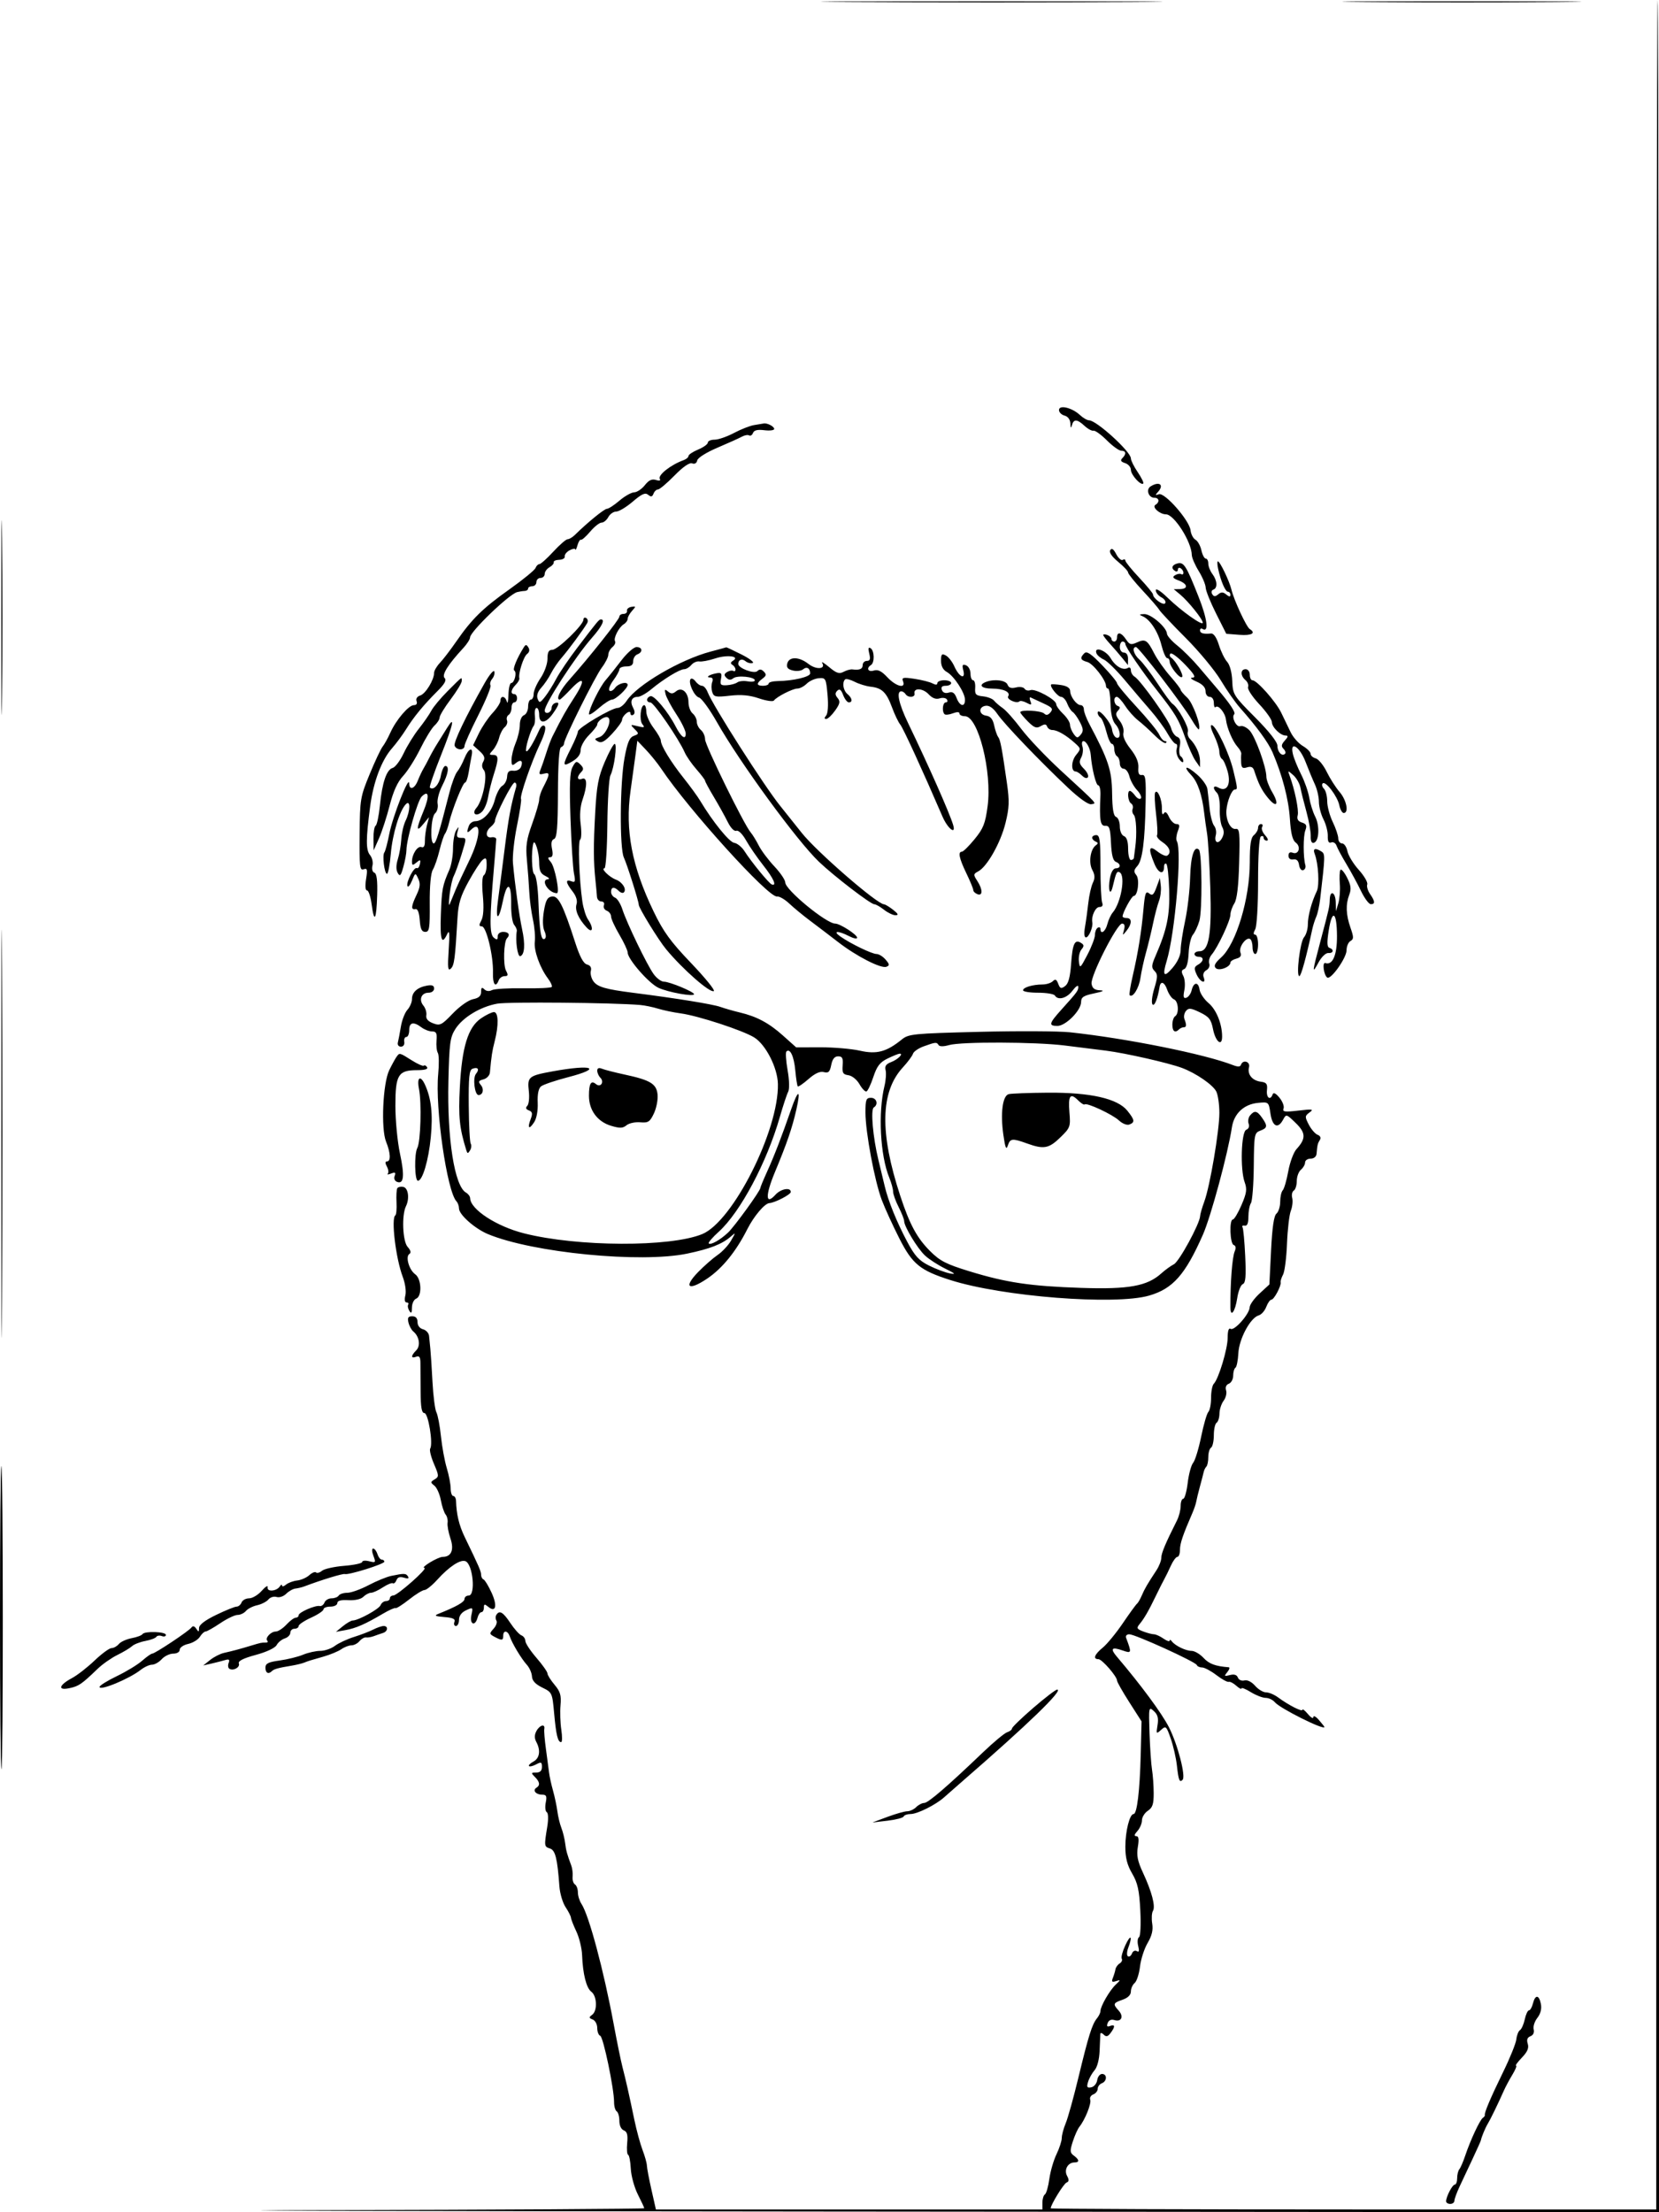 <svg id="svg" version="1.1" width="600" height="800" xmlns="http://www.w3.org/2000/svg"><path d="M308.826 0.750 C 336.506 0.898,381.506 0.898,408.826 0.750 C 436.147 0.602,413.500 0.481,358.500 0.481 C 303.500 0.481,281.147 0.602,308.826 0.750 M493.823 0.750 C 513.251 0.902,544.751 0.901,563.823 0.749 C 582.895 0.598,567.000 0.473,528.500 0.473 C 490.000 0.474,474.395 0.598,493.823 0.750 M599.000 399.500 L 599.000 799.000 489.500 799.000 C 429.275 799.000,380.000 798.818,380.000 798.595 C 380.000 797.313,384.700 789.671,385.732 789.274 C 386.637 788.926,386.685 788.279,385.912 786.836 C 384.736 784.638,386.214 782.000,388.622 782.000 C 390.467 782.000,390.362 780.985,388.367 779.527 C 386.946 778.487,386.898 777.828,387.998 774.417 C 388.692 772.262,389.765 769.872,390.380 769.104 C 392.440 766.536,394.798 760.638,394.293 759.320 C 394.018 758.603,394.514 757.740,395.396 757.401 C 396.278 757.063,397.000 756.145,397.000 755.362 C 397.000 754.578,397.675 753.678,398.500 753.362 C 400.411 752.628,400.465 750.000,398.570 750.000 C 397.783 750.000,396.995 751.008,396.820 752.240 C 396.644 753.472,395.669 754.638,394.653 754.832 C 393.135 755.121,392.934 754.768,393.522 752.842 C 393.915 751.554,394.968 749.668,395.863 748.651 C 396.836 747.545,397.570 744.733,397.690 741.651 C 397.800 738.818,397.915 736.073,397.945 735.550 C 397.975 735.028,398.524 735.124,399.165 735.765 C 400.052 736.652,400.642 736.521,401.633 735.215 C 403.381 732.915,403.326 731.938,401.489 732.643 C 400.399 733.061,400.153 732.765,400.607 731.582 C 401.003 730.550,401.904 730.152,403.034 730.511 C 405.553 731.310,406.512 729.223,404.598 727.108 C 402.421 724.703,402.545 724.354,406.000 723.150 C 407.936 722.475,409.000 721.419,409.000 720.174 C 409.000 719.113,409.613 717.736,410.362 717.115 C 411.110 716.493,411.980 713.815,412.294 711.164 C 412.608 708.512,413.851 704.672,415.057 702.629 C 416.603 700.008,417.091 697.945,416.713 695.622 C 416.420 693.810,416.537 691.749,416.975 691.041 C 417.971 689.428,416.576 684.093,413.344 677.159 C 411.412 673.013,411.003 670.943,411.515 667.909 C 411.989 665.106,411.824 664.000,410.933 664.000 C 410.093 664.000,410.226 663.408,411.345 662.171 C 412.255 661.165,413.000 659.420,413.000 658.293 C 413.000 657.166,413.960 655.607,415.133 654.827 C 416.839 653.695,417.263 652.418,417.246 648.455 C 417.235 645.730,416.966 641.925,416.648 640.000 C 416.329 638.075,415.921 632.126,415.740 626.781 C 415.419 617.309,415.458 617.105,417.297 618.769 C 418.707 620.045,419.046 621.330,418.636 623.853 C 418.114 627.070,418.175 627.152,419.914 625.578 C 421.645 624.011,421.825 624.172,423.415 628.713 C 424.337 631.346,425.340 635.750,425.644 638.500 C 426.235 643.838,426.594 644.739,427.694 643.639 C 428.941 642.392,425.914 630.755,422.731 624.557 C 420.111 619.455,412.651 609.355,403.946 599.122 C 401.410 596.140,402.023 595.464,406.006 596.852 C 409.297 598.000,409.347 597.816,407.256 592.250 C 406.997 591.563,407.522 591.000,408.421 591.000 C 410.539 591.000,432.396 600.950,432.833 602.113 C 433.017 602.601,433.874 603.000,434.739 603.000 C 435.604 603.000,437.929 604.236,439.906 605.747 C 441.883 607.257,443.894 608.363,444.375 608.205 C 444.856 608.046,446.094 608.680,447.125 609.613 C 448.156 610.546,449.000 610.979,449.000 610.573 C 449.000 610.168,450.516 610.774,452.368 611.918 C 454.220 613.063,456.640 614.000,457.746 614.000 C 458.851 614.000,460.344 614.710,461.065 615.578 C 462.916 617.809,479.000 625.841,479.000 624.535 C 479.000 624.409,478.100 623.268,477.000 622.000 C 475.900 620.732,475.000 620.263,475.000 620.958 C 475.000 621.653,474.115 621.159,473.033 619.861 C 471.952 618.562,471.052 617.863,471.033 618.307 C 470.998 619.167,466.057 616.643,462.115 613.750 C 460.803 612.788,458.888 612.000,457.859 612.000 C 456.829 612.000,455.053 610.927,453.913 609.615 C 452.678 608.195,451.118 607.418,450.057 607.695 C 449.051 607.958,448.025 607.507,447.699 606.658 C 447.312 605.650,446.361 605.352,444.811 605.751 C 442.748 606.283,442.647 606.167,443.872 604.673 C 444.627 603.753,444.852 602.969,444.372 602.931 C 439.532 602.549,437.291 601.715,435.283 599.549 C 433.983 598.147,432.031 597.000,430.946 597.000 C 428.816 597.000,424.953 595.117,423.765 593.500 C 423.361 592.950,423.024 592.863,423.015 593.307 C 423.007 593.750,422.000 593.413,420.777 592.557 C 419.555 591.701,418.009 591.000,417.343 591.000 C 416.676 591.000,414.927 590.543,413.456 589.983 C 411.154 589.108,410.966 588.746,412.102 587.377 C 413.816 585.312,415.411 582.547,418.087 577.000 C 419.281 574.525,420.644 571.825,421.114 571.000 C 421.585 570.175,422.629 568.038,423.434 566.250 C 424.239 564.462,425.315 563.000,425.824 563.000 C 426.333 563.000,426.750 561.848,426.750 560.440 C 426.750 558.153,427.775 555.129,431.304 547.000 C 431.901 545.625,432.503 543.825,432.643 543.000 C 432.782 542.175,433.387 539.700,433.987 537.500 C 434.588 535.300,435.198 532.951,435.344 532.279 C 435.490 531.607,435.922 530.745,436.304 530.362 C 436.687 529.980,437.000 528.418,437.000 526.892 C 437.000 525.366,437.450 523.840,438.000 523.500 C 438.550 523.160,439.000 521.135,439.000 519.000 C 439.000 516.865,439.450 514.840,440.000 514.500 C 440.550 514.160,441.014 512.671,441.032 511.191 C 441.049 509.711,441.726 507.624,442.536 506.552 C 443.347 505.481,443.751 503.792,443.436 502.798 C 443.080 501.677,443.459 500.761,444.431 500.388 C 445.294 500.057,446.000 498.736,446.000 497.452 C 446.000 496.168,446.365 494.893,446.810 494.617 C 447.256 494.342,447.731 491.972,447.867 489.351 C 448.138 484.115,452.241 476.503,455.238 475.674 C 456.194 475.410,457.420 474.025,457.963 472.597 C 458.506 471.169,459.339 470.000,459.815 470.000 C 460.774 470.000,463.457 464.955,463.161 463.709 C 463.058 463.275,463.453 462.022,464.040 460.926 C 464.626 459.830,465.267 454.786,465.462 449.716 C 465.658 444.647,466.280 439.311,466.844 437.857 C 467.408 436.404,467.634 434.317,467.347 433.220 C 467.060 432.123,467.315 430.923,467.913 430.554 C 468.511 430.184,469.000 428.614,469.000 427.063 C 469.000 425.513,469.675 423.685,470.500 423.000 C 471.325 422.315,472.000 421.135,472.000 420.378 C 472.000 419.620,472.900 419.000,474.000 419.000 C 475.180 419.000,476.062 418.283,476.152 417.250 C 476.436 413.989,476.552 413.502,477.340 412.243 C 477.825 411.469,477.512 410.750,476.526 410.372 C 475.646 410.034,474.215 408.382,473.346 406.701 C 471.870 403.848,471.888 403.555,473.624 402.285 C 475.237 401.106,474.699 401.018,469.575 401.620 C 464.654 402.198,463.758 402.074,464.218 400.875 C 464.522 400.083,463.857 398.324,462.740 396.967 C 461.412 395.353,460.558 394.932,460.272 395.750 C 459.445 398.108,457.924 397.000,458.212 394.250 C 458.450 391.973,458.070 391.445,456.000 391.179 C 452.894 390.781,451.049 388.527,451.722 385.954 C 452.266 383.874,449.486 383.042,448.807 385.080 C 448.560 385.819,447.664 385.854,445.973 385.191 C 435.832 381.217,407.545 375.517,387.000 373.307 C 382.875 372.863,368.086 372.788,354.135 373.141 C 330.226 373.745,328.618 373.904,326.135 375.918 C 320.625 380.387,317.075 381.337,311.023 379.963 C 307.985 379.273,301.550 378.720,296.723 378.733 L 287.946 378.757 283.223 374.531 C 278.086 369.933,273.709 367.593,267.500 366.123 C 265.300 365.603,262.150 364.699,260.500 364.116 C 257.719 363.133,244.504 360.997,229.000 359.024 C 218.942 357.745,216.040 356.895,214.575 354.803 C 213.830 353.740,213.433 352.062,213.691 351.073 C 213.996 349.908,213.506 349.104,212.300 348.789 C 211.012 348.452,209.703 346.021,208.050 340.901 C 203.646 327.250,201.938 323.866,199.625 324.199 C 197.969 324.438,197.368 325.525,196.709 329.470 C 196.193 332.563,196.266 335.289,196.902 336.685 C 197.526 338.054,197.561 339.153,196.992 339.505 C 195.703 340.302,195.154 337.060,194.735 326.175 C 194.521 320.600,193.915 316.565,193.227 316.141 C 192.309 315.573,192.078 307.923,192.891 305.000 C 193.385 303.225,194.972 308.226,194.985 311.597 C 194.997 314.849,195.464 315.918,197.250 316.780 C 198.488 317.376,198.938 317.895,198.250 317.932 C 195.306 318.092,198.372 323.000,201.415 323.000 C 202.544 323.000,200.668 313.428,199.210 311.750 C 198.084 310.453,198.022 310.000,198.970 310.000 C 199.862 310.000,200.066 309.080,199.642 306.962 C 199.228 304.889,199.461 303.760,200.377 303.409 C 201.419 303.009,201.733 299.281,201.785 286.722 C 201.828 276.137,202.222 270.426,202.925 270.192 C 203.516 269.995,204.000 269.388,204.000 268.844 C 204.000 267.153,215.194 244.670,217.661 241.406 C 218.948 239.704,220.000 237.621,220.000 236.778 C 220.000 235.935,220.670 234.689,221.489 234.009 C 222.308 233.329,222.737 232.384,222.443 231.907 C 221.765 230.811,223.858 226.756,225.646 225.700 C 226.391 225.260,227.000 224.396,227.000 223.779 C 227.000 223.162,227.714 221.869,228.586 220.905 C 230.045 219.293,230.025 219.176,228.336 219.459 C 227.326 219.628,226.612 220.268,226.750 220.883 C 226.887 221.497,226.325 222.000,225.500 222.000 C 224.675 222.000,224.000 222.451,224.000 223.003 C 224.000 224.004,213.211 237.602,205.872 245.852 C 202.563 249.572,200.915 253.000,202.437 253.000 C 202.677 253.000,204.453 251.326,206.384 249.280 C 211.199 244.176,211.928 245.740,207.737 252.182 C 204.667 256.902,203.418 259.126,199.773 266.372 C 199.255 267.401,198.248 270.101,197.536 272.372 C 196.823 274.642,195.885 277.360,195.452 278.411 C 194.793 280.006,195.008 280.231,196.757 279.774 C 199.006 279.186,198.942 279.928,196.310 285.000 C 195.596 286.375,195.010 288.261,195.006 289.190 C 195.003 290.120,193.867 294.021,192.483 297.859 C 190.392 303.655,190.069 305.910,190.574 311.169 C 190.909 314.651,191.288 319.750,191.418 322.500 C 191.548 325.250,192.140 329.750,192.735 332.500 C 193.330 335.250,193.639 338.850,193.423 340.500 C 193.006 343.685,195.238 349.944,198.191 353.868 C 199.171 355.170,199.789 356.532,199.565 356.895 C 199.341 357.257,194.735 357.479,189.329 357.386 C 183.923 357.294,178.781 357.598,177.903 358.062 C 176.931 358.576,175.855 358.455,175.153 357.753 C 174.282 356.882,174.000 357.108,174.000 358.675 C 174.000 360.169,173.181 360.914,171.073 361.335 C 169.417 361.667,166.238 363.911,163.753 366.504 C 159.719 370.714,159.138 371.003,156.618 370.045 C 154.764 369.340,153.975 368.403,154.187 367.154 C 154.359 366.138,153.887 364.569,153.138 363.666 C 151.375 361.542,152.372 359.000,154.969 359.000 C 156.119 359.000,157.000 358.341,157.000 357.480 C 157.000 356.392,156.267 356.094,154.413 356.430 C 150.947 357.059,149.000 358.808,149.000 361.294 C 149.000 362.421,148.253 364.168,147.341 365.176 C 146.428 366.184,145.367 368.920,144.983 371.255 C 144.599 373.590,144.108 376.175,143.892 377.000 C 143.672 377.841,144.159 378.500,145.000 378.500 C 145.874 378.500,146.377 377.769,146.206 376.750 C 146.045 375.788,146.382 375.000,146.956 375.000 C 147.530 375.000,148.000 373.875,148.000 372.500 C 148.000 369.691,149.559 369.351,152.441 371.532 C 153.509 372.339,155.231 373.000,156.268 373.000 C 157.787 373.000,158.099 373.633,157.872 376.264 C 157.717 378.060,157.931 380.080,158.347 380.753 C 158.763 381.426,158.823 384.882,158.480 388.432 C 157.304 400.604,161.649 430.823,165.097 434.450 C 165.594 434.972,166.000 436.122,166.000 437.004 C 166.000 439.247,171.728 444.317,176.500 446.299 C 192.690 453.024,231.674 456.841,248.500 453.349 C 256.801 451.626,261.195 449.905,264.338 447.145 C 266.119 445.580,266.121 445.626,264.401 448.624 C 263.424 450.326,261.239 452.668,259.546 453.828 C 257.852 454.989,254.695 457.752,252.531 459.968 C 247.104 465.526,248.930 466.960,255.678 462.437 C 261.197 458.738,266.181 452.615,270.278 444.500 C 272.649 439.804,276.559 435.182,278.255 435.072 C 280.288 434.940,286.000 431.974,286.000 431.051 C 286.000 429.261,282.406 429.894,280.479 432.024 C 276.824 436.062,276.730 432.350,280.271 423.847 C 284.635 413.368,286.499 407.922,288.024 401.196 C 289.710 393.754,288.696 393.770,286.109 401.226 C 282.680 411.107,279.991 418.069,277.398 423.777 C 276.079 426.680,275.000 429.293,275.000 429.585 C 275.000 430.619,265.651 443.535,263.312 445.732 C 260.449 448.421,257.017 450.350,256.325 449.659 C 256.049 449.382,257.683 447.475,259.957 445.420 C 267.716 438.410,277.331 420.359,282.020 404.000 C 283.202 399.875,284.564 395.745,285.047 394.823 C 285.567 393.831,285.485 390.643,284.847 387.022 C 284.254 383.654,284.053 380.614,284.401 380.266 C 285.730 378.937,287.148 381.937,287.627 387.093 C 287.901 390.044,288.307 392.640,288.529 392.862 C 288.751 393.084,290.498 391.892,292.411 390.212 C 294.759 388.151,296.558 387.333,297.946 387.696 C 299.620 388.134,300.119 387.653,300.627 385.117 C 301.059 382.955,301.826 382.000,303.129 382.000 C 304.634 382.000,304.957 382.646,304.754 385.249 C 304.540 387.986,304.870 388.551,306.843 388.831 C 308.164 389.018,309.910 390.435,310.843 392.075 C 311.755 393.676,312.884 394.861,313.353 394.709 C 313.823 394.556,314.948 392.197,315.853 389.466 C 317.159 385.528,318.224 384.148,321.000 382.798 C 322.925 381.862,324.864 381.074,325.309 381.048 C 326.927 380.952,324.740 383.148,322.291 384.080 C 320.460 384.775,319.915 385.569,320.288 386.994 C 320.570 388.071,320.386 390.650,319.880 392.726 C 317.524 402.383,318.336 417.875,321.617 425.872 C 322.377 427.727,323.000 429.994,323.000 430.911 C 323.000 431.827,323.900 434.342,325.000 436.500 C 326.100 438.658,327.000 440.946,327.000 441.585 C 327.000 443.532,331.790 451.454,334.515 454.014 C 335.925 455.339,339.199 457.467,341.790 458.743 C 345.522 460.581,345.877 460.944,343.500 460.490 C 341.850 460.175,338.475 458.906,336.000 457.671 C 332.346 455.847,330.859 454.219,328.093 449.018 C 324.314 441.912,321.238 434.324,319.979 429.000 C 319.524 427.075,318.497 422.800,317.696 419.500 C 315.697 411.259,314.813 401.233,316.020 400.488 C 317.763 399.410,317.058 397.000,315.000 397.000 C 313.251 397.000,313.000 397.667,313.000 402.307 C 313.000 409.375,316.328 427.175,318.929 434.012 C 320.077 437.031,322.925 443.258,325.258 447.850 C 329.990 457.164,332.724 459.398,343.681 462.898 C 362.495 468.908,403.269 472.092,415.620 468.515 C 424.196 466.031,428.669 460.962,435.047 446.500 C 437.930 439.963,444.081 417.185,445.541 407.641 C 446.299 402.687,449.904 399.315,454.958 398.833 C 458.840 398.462,458.843 398.464,459.482 402.731 C 460.188 407.433,462.191 408.380,464.057 404.893 C 465.165 402.823,465.243 402.843,468.596 406.093 C 472.299 409.682,472.362 411.756,468.885 415.564 C 467.849 416.699,466.514 420.299,465.920 423.564 C 465.325 426.829,464.425 429.928,463.919 430.450 C 463.414 430.973,463.000 432.830,463.000 434.578 C 463.000 436.325,462.394 438.258,461.653 438.873 C 460.726 439.642,460.116 443.818,459.697 452.246 L 459.089 464.500 455.544 467.763 C 453.595 469.558,451.982 471.808,451.959 472.763 C 451.903 475.160,446.417 481.376,445.084 480.552 C 444.376 480.114,444.000 481.235,444.000 483.784 C 444.000 487.801,440.714 498.686,438.977 500.423 C 438.440 500.960,438.000 503.245,438.000 505.500 C 438.000 507.755,437.561 510.039,437.024 510.576 C 436.488 511.112,435.315 515.140,434.419 519.526 C 433.523 523.912,432.216 528.175,431.514 529.000 C 430.813 529.825,429.928 533.087,429.548 536.250 C 429.167 539.413,428.438 542.000,427.928 542.000 C 427.418 542.000,427.000 543.168,427.000 544.596 C 427.000 546.023,426.398 548.386,425.662 549.846 C 421.511 558.082,419.995 561.696,419.997 563.346 C 419.999 564.361,419.212 566.388,418.250 567.850 C 414.941 572.878,413.993 574.506,412.935 576.980 C 412.352 578.343,411.566 579.693,411.187 579.980 C 410.809 580.266,408.514 583.425,406.086 587.000 C 403.658 590.575,400.395 594.545,398.836 595.822 C 395.832 598.283,395.180 600.000,397.250 600.000 C 398.562 600.000,404.000 606.259,404.000 607.770 C 404.000 608.252,405.993 611.763,408.428 615.573 L 412.856 622.500 412.556 634.500 C 412.228 647.582,411.221 656.000,409.984 656.000 C 408.563 656.000,407.000 662.188,407.000 667.811 C 407.000 671.870,407.652 674.436,409.470 677.539 C 411.460 680.934,412.031 683.527,412.406 690.858 C 412.670 696.011,412.465 700.213,411.933 700.542 C 411.416 700.861,411.285 702.287,411.642 703.710 C 412.100 705.533,411.951 706.088,411.139 705.586 C 410.500 705.191,409.720 705.567,409.388 706.431 C 409.059 707.288,408.405 707.750,407.933 707.459 C 407.462 707.168,407.509 705.791,408.038 704.399 C 409.704 700.019,408.922 699.320,406.992 703.464 C 405.977 705.644,405.396 707.832,405.701 708.326 C 406.007 708.820,405.668 709.587,404.948 710.032 C 404.229 710.476,403.540 711.439,403.417 712.170 C 403.294 712.902,402.875 714.293,402.485 715.261 C 401.925 716.656,402.164 716.899,403.639 716.428 C 405.356 715.879,405.345 715.979,403.500 717.718 C 401.311 719.783,398.000 725.521,398.000 727.252 C 398.000 727.852,397.418 729.053,396.707 729.921 C 394.956 732.059,393.660 736.209,389.988 751.440 C 388.272 758.557,386.223 765.925,385.434 767.812 C 384.645 769.700,384.000 772.111,384.000 773.170 C 384.000 774.230,383.143 776.871,382.095 779.039 C 381.047 781.208,379.880 785.236,379.501 787.990 C 379.123 790.744,378.405 793.250,377.906 793.558 C 377.408 793.866,377.000 795.216,377.000 796.559 L 377.000 799.000 307.109 799.000 L 237.217 799.000 235.609 791.877 C 234.724 787.960,233.980 784.022,233.956 783.127 C 233.932 782.232,233.225 779.700,232.385 777.500 C 231.545 775.300,230.203 770.350,229.403 766.500 C 227.472 757.207,226.373 752.328,225.124 747.500 C 224.555 745.300,223.129 738.325,221.955 732.000 C 218.345 712.551,212.990 692.557,210.311 688.527 C 209.590 687.443,209.000 685.557,209.000 684.337 C 209.000 683.116,208.523 681.823,207.941 681.464 C 207.358 681.104,206.975 679.839,207.090 678.654 C 207.204 677.470,207.005 675.712,206.649 674.750 C 205.059 670.460,204.747 669.322,204.388 666.500 C 204.178 664.850,203.563 662.375,203.022 661.000 C 202.481 659.625,201.832 656.925,201.579 655.000 C 201.327 653.075,200.614 649.700,199.994 647.500 C 199.375 645.300,198.736 642.375,198.574 641.000 C 198.412 639.625,197.904 635.800,197.446 632.500 C 196.987 629.200,196.719 625.938,196.850 625.250 C 197.228 623.262,195.176 623.802,194.000 626.000 C 193.257 627.388,193.246 628.591,193.965 629.934 C 195.600 632.990,195.180 635.833,192.914 637.046 C 191.767 637.660,191.054 638.387,191.329 638.662 C 191.604 638.937,192.767 638.660,193.914 638.046 C 195.711 637.084,196.000 637.212,196.000 638.965 C 196.000 640.357,195.345 641.000,193.929 641.000 C 192.045 641.000,192.000 641.143,193.429 642.571 C 195.247 644.390,195.421 645.622,193.984 646.510 C 192.505 647.424,193.803 649.000,196.034 649.000 C 197.612 649.000,197.848 649.508,197.374 651.879 C 197.058 653.462,197.225 655.021,197.746 655.343 C 198.310 655.692,198.375 657.866,197.906 660.714 C 196.776 667.585,196.804 667.803,198.898 668.468 C 200.841 669.084,201.578 672.035,202.315 682.162 C 202.502 684.726,203.503 688.101,204.540 689.662 C 205.577 691.223,206.456 692.950,206.494 693.500 C 206.532 694.050,207.414 696.300,208.454 698.500 C 209.495 700.700,210.424 704.525,210.520 707.000 C 210.784 713.869,212.057 718.918,213.866 720.274 C 215.919 721.814,216.120 727.141,214.179 728.589 C 212.916 729.532,212.940 729.763,214.360 730.308 C 215.262 730.654,216.000 732.039,216.000 733.385 C 216.000 734.732,216.485 735.995,217.077 736.192 C 218.181 736.560,222.098 755.334,222.090 760.217 C 222.088 761.712,222.516 763.201,223.043 763.526 C 223.569 763.852,224.000 765.393,224.000 766.952 C 224.000 768.630,224.654 770.037,225.604 770.402 C 226.803 770.862,227.112 772.024,226.829 775.000 C 226.620 777.191,226.774 779.099,227.171 779.241 C 227.568 779.384,228.001 781.640,228.133 784.255 C 228.266 786.870,229.415 791.062,230.687 793.572 C 231.959 796.081,233.000 798.327,233.000 798.563 C 233.000 798.799,180.463 799.108,116.250 799.250 C 52.037 799.392,134.613 799.619,299.750 799.754 L 600.000 800.000 600.000 400.000 C 600.000 180.000,599.775 0.000,599.500 0.000 C 599.225 0.000,599.000 179.775,599.000 399.500 M383.000 148.275 C 383.000 149.095,383.900 150.002,385.000 150.290 C 386.231 150.612,387.045 151.714,387.116 153.156 C 387.200 154.851,387.359 155.015,387.689 153.750 C 388.286 151.467,389.588 151.538,392.231 154.000 C 393.412 155.101,394.870 155.888,395.472 155.750 C 396.074 155.613,398.254 157.188,400.316 159.250 C 402.379 161.313,404.727 163.000,405.533 163.000 C 407.273 163.000,407.431 164.169,405.899 165.701 C 405.098 166.502,405.371 166.983,406.899 167.468 C 408.055 167.835,409.000 168.935,409.000 169.912 C 409.000 171.716,412.622 175.711,413.480 174.854 C 413.737 174.597,412.834 172.748,411.474 170.746 C 410.113 168.744,409.000 166.508,409.000 165.776 C 409.000 163.340,396.555 152.000,393.882 152.000 C 393.193 152.000,391.700 151.133,390.564 150.074 C 387.713 147.414,383.000 146.293,383.000 148.275 M272.779 153.713 C 271.283 153.941,267.997 155.224,265.476 156.564 C 262.956 157.904,259.793 159.000,258.447 159.000 C 257.101 159.000,256.000 159.473,256.000 160.051 C 256.000 160.629,254.425 161.760,252.500 162.564 C 250.575 163.369,249.000 164.418,249.000 164.897 C 249.000 165.375,248.213 166.051,247.250 166.399 C 242.546 168.100,237.796 171.861,238.636 173.220 C 239.009 173.824,238.455 173.962,237.226 173.572 C 235.770 173.110,234.641 173.642,233.207 175.465 C 232.110 176.859,230.377 178.018,229.356 178.041 C 228.335 178.063,225.942 179.413,224.038 181.041 C 222.134 182.668,220.091 184.000,219.498 184.000 C 218.550 184.000,212.495 188.936,207.916 193.442 C 207.045 194.299,205.865 195.000,205.293 195.000 C 204.722 195.000,202.388 197.025,200.107 199.500 C 197.825 201.975,195.566 204.000,195.086 204.000 C 194.607 204.000,193.972 204.631,193.676 205.402 C 193.380 206.173,189.169 209.620,184.319 213.063 C 174.574 219.978,170.675 223.800,165.003 232.000 C 162.911 235.025,160.254 238.494,159.099 239.708 C 157.945 240.923,157.000 242.541,157.000 243.305 C 157.000 245.852,153.930 250.888,152.004 251.499 C 150.862 251.861,150.324 252.681,150.658 253.551 C 150.993 254.424,150.611 255.000,149.696 255.000 C 147.802 255.000,143.274 260.294,141.168 264.971 C 140.294 266.912,139.038 269.175,138.377 270.000 C 137.717 270.825,135.602 275.325,133.677 280.000 C 130.319 288.159,130.174 289.031,130.057 301.731 C 129.950 313.349,130.126 314.889,131.499 314.362 C 132.820 313.855,132.960 314.399,132.403 317.881 C 132.001 320.397,132.133 322.000,132.743 322.000 C 133.293 322.000,134.048 324.303,134.421 327.117 C 135.346 334.087,136.152 332.666,136.414 323.605 C 136.566 318.368,136.255 315.928,135.394 315.598 C 134.686 315.326,134.390 314.225,134.703 313.028 C 135.004 311.877,134.607 310.162,133.821 309.217 C 132.291 307.380,132.306 303.442,133.888 291.500 C 135.048 282.746,137.994 274.909,141.723 270.662 C 143.302 268.864,145.613 265.744,146.858 263.730 C 149.579 259.328,153.216 254.904,158.188 249.950 C 160.853 247.295,161.573 245.973,160.784 245.184 C 159.672 244.072,162.015 240.324,167.566 234.335 C 168.904 232.890,170.000 231.172,170.000 230.517 C 170.000 228.440,184.089 214.883,187.037 214.123 C 187.842 213.915,189.063 213.728,189.750 213.706 C 190.438 213.684,191.000 213.292,191.000 212.833 C 191.000 212.375,191.675 212.000,192.500 212.000 C 193.325 212.000,194.000 211.325,194.000 210.500 C 194.000 209.675,194.675 209.000,195.500 209.000 C 196.325 209.000,197.000 208.347,197.000 207.550 C 197.000 206.752,197.787 205.659,198.750 205.120 C 199.713 204.581,200.393 203.772,200.263 203.320 C 200.132 202.869,201.032 202.472,202.263 202.437 C 203.493 202.403,204.392 201.854,204.260 201.217 C 204.128 200.581,204.915 199.580,206.010 198.995 C 207.104 198.409,208.045 198.283,208.100 198.715 C 208.155 199.147,208.492 198.461,208.850 197.191 C 209.207 195.921,209.772 195.021,210.104 195.191 C 210.437 195.361,211.939 194.037,213.443 192.250 C 214.947 190.463,216.797 189.000,217.554 189.000 C 218.310 189.000,219.411 188.100,220.000 187.000 C 220.589 185.900,221.874 185.000,222.855 185.000 C 223.837 185.000,226.533 183.380,228.846 181.399 C 232.112 178.604,233.356 178.051,234.410 178.925 C 235.443 179.782,235.906 179.687,236.352 178.526 C 236.674 177.686,237.404 177.000,237.974 177.000 C 238.544 177.000,241.215 174.748,243.911 171.995 C 247.033 168.806,249.358 167.200,250.318 167.569 C 251.233 167.920,251.958 167.501,252.163 166.503 C 252.357 165.558,255.476 163.596,259.500 161.888 C 263.350 160.254,267.306 158.470,268.291 157.924 C 269.276 157.379,270.466 157.170,270.936 157.460 C 271.406 157.751,272.037 157.347,272.338 156.563 C 272.718 155.572,273.970 155.271,276.442 155.578 C 278.399 155.820,280.000 155.613,280.000 155.117 C 280.000 154.205,277.404 152.873,276.168 153.150 C 275.801 153.232,274.276 153.486,272.779 153.713 M0.468 223.500 C 0.468 254.850,0.595 267.530,0.750 251.679 C 0.904 235.827,0.904 210.177,0.749 194.679 C 0.594 179.180,0.468 192.150,0.468 223.500 M416.104 175.914 C 414.380 177.006,415.379 180.000,417.469 180.000 C 419.269 180.000,419.499 181.573,417.849 182.594 C 416.542 183.401,419.473 186.000,421.691 186.000 C 424.634 186.000,430.949 195.936,431.031 200.695 C 431.048 201.688,432.171 204.300,433.526 206.500 C 434.881 208.700,436.017 211.400,436.049 212.500 C 436.082 213.600,437.772 217.807,439.805 221.849 L 443.500 229.199 448.250 229.569 C 452.649 229.911,454.369 228.964,452.003 227.502 C 450.791 226.753,446.307 217.117,445.384 213.277 C 444.625 210.120,441.214 203.000,440.461 203.000 C 440.186 203.000,440.232 204.238,440.562 205.750 C 441.531 210.189,443.175 214.000,444.121 214.000 C 444.605 214.000,445.000 214.505,445.000 215.122 C 445.000 215.898,444.536 215.860,443.500 215.000 C 442.350 214.045,441.671 214.028,440.589 214.926 C 439.506 215.825,439.000 215.809,438.412 214.858 C 437.983 214.164,438.165 213.445,438.823 213.226 C 440.425 212.692,440.251 209.916,438.468 207.559 C 437.661 206.491,437.000 204.804,437.000 203.809 C 437.000 202.814,436.586 202.000,436.079 202.000 C 435.573 202.000,434.863 200.653,434.501 199.006 C 434.140 197.359,433.173 195.636,432.353 195.177 C 431.533 194.719,430.735 193.189,430.580 191.778 C 430.186 188.188,421.236 177.989,419.127 178.726 C 417.804 179.188,417.734 179.043,418.750 177.947 C 421.174 175.334,419.298 173.892,416.104 175.914 M401.531 198.949 C 401.047 199.733,402.091 201.275,404.384 203.165 C 406.373 204.804,408.000 206.549,408.000 207.042 C 408.000 207.536,410.363 210.472,413.250 213.567 C 416.137 216.662,418.847 219.802,419.271 220.545 C 419.695 221.288,423.995 225.857,428.828 230.698 C 433.660 235.539,439.361 242.425,441.498 246.000 C 443.634 249.575,446.783 254.075,448.496 256.000 C 454.390 262.622,458.695 268.507,460.201 272.000 C 463.739 280.204,466.044 288.993,466.496 296.000 C 466.842 301.370,467.444 303.841,468.615 304.702 C 470.608 306.166,469.715 309.212,467.538 308.376 C 466.537 307.992,466.000 308.362,466.000 309.437 C 466.000 310.454,466.671 310.975,467.750 310.794 C 468.929 310.596,469.607 311.253,469.827 312.808 C 470.007 314.077,470.682 314.921,471.327 314.683 C 471.972 314.445,472.322 313.631,472.103 312.875 C 471.300 310.089,471.290 302.435,472.088 300.303 C 472.741 298.559,472.488 297.972,470.864 297.457 C 469.429 297.001,468.972 296.216,469.334 294.829 C 469.804 293.034,468.272 285.547,466.402 280.500 C 465.682 278.557,465.720 278.552,467.726 280.310 C 468.861 281.306,470.022 283.331,470.305 284.810 C 470.587 286.290,471.563 290.200,472.473 293.500 C 473.382 296.800,474.088 300.778,474.041 302.341 C 473.984 304.219,474.386 305.040,475.227 304.764 C 477.096 304.150,477.342 298.563,475.644 295.279 C 474.834 293.713,473.873 290.646,473.508 288.465 C 473.143 286.284,471.812 282.475,470.549 280.000 C 469.287 277.525,467.954 274.226,467.588 272.669 C 466.414 267.684,470.013 269.910,472.164 275.500 C 473.223 278.250,474.744 281.918,475.544 283.651 C 476.345 285.384,477.000 288.219,477.000 289.951 C 477.000 291.682,477.741 294.531,478.646 296.282 C 479.551 298.032,480.255 300.746,480.210 302.314 C 480.154 304.303,480.533 305.009,481.466 304.651 C 482.201 304.369,483.060 304.895,483.374 305.819 C 483.689 306.744,485.299 309.750,486.954 312.500 C 488.609 315.250,490.984 319.627,492.231 322.226 C 493.479 324.826,495.063 326.963,495.750 326.976 C 497.402 327.008,497.328 325.913,495.500 323.304 C 494.675 322.126,494.217 320.563,494.482 319.831 C 494.746 319.099,493.369 316.732,491.421 314.571 C 489.473 312.411,487.625 309.373,487.314 307.821 C 487.004 306.270,486.131 305.000,485.375 305.000 C 484.619 305.000,484.000 304.185,484.000 303.188 C 484.000 302.191,483.100 299.513,482.000 297.236 C 480.900 294.959,480.000 291.590,480.000 289.748 C 480.000 287.907,479.468 285.868,478.817 285.217 C 478.166 284.566,477.961 283.706,478.361 283.306 C 479.397 282.270,483.728 287.975,484.392 291.250 C 484.699 292.762,485.411 294.000,485.975 294.000 C 487.917 294.000,486.995 289.305,484.483 286.406 C 483.098 284.807,481.004 281.527,479.829 279.116 C 478.654 276.705,476.861 274.515,475.846 274.249 C 474.831 273.984,474.000 273.241,474.000 272.599 C 474.000 271.957,472.734 270.683,471.186 269.769 C 469.639 268.855,467.659 266.620,466.786 264.804 C 465.913 262.987,464.367 259.788,463.350 257.697 C 461.389 253.665,454.582 246.000,452.963 246.000 C 452.433 246.000,452.000 245.100,452.000 244.000 C 452.000 242.889,451.333 242.000,450.500 242.000 C 448.592 242.000,448.556 244.387,450.441 245.951 C 451.233 246.608,451.652 247.742,451.373 248.471 C 451.093 249.200,452.912 251.979,455.415 254.648 C 457.918 257.317,459.974 260.218,459.983 261.095 C 460.003 262.975,463.087 266.000,464.984 266.000 C 465.970 266.000,465.889 266.466,464.669 267.814 C 463.416 269.198,463.304 269.904,464.197 270.797 C 464.840 271.440,465.089 272.244,464.750 272.583 C 463.657 273.677,462.000 271.946,462.000 269.712 C 462.000 268.335,459.054 264.580,453.936 259.435 C 446.119 251.578,445.865 251.172,445.659 246.240 C 445.531 243.183,444.790 240.422,443.802 239.325 C 442.897 238.321,441.559 235.578,440.829 233.229 C 439.994 230.545,438.943 229.009,438.000 229.095 C 435.198 229.348,434.000 229.003,434.000 227.941 C 434.000 227.359,434.403 227.131,434.895 227.435 C 437.285 228.912,436.677 223.898,433.490 215.839 C 429.019 204.534,428.144 203.150,425.843 203.751 C 423.822 204.280,423.437 205.534,425.000 206.500 C 425.550 206.840,426.000 206.615,426.000 206.000 C 426.000 205.385,426.450 205.160,427.000 205.500 C 427.550 205.840,428.000 206.568,428.000 207.118 C 428.000 207.668,427.641 207.896,427.202 207.625 C 426.763 207.354,425.766 207.526,424.986 208.009 C 423.884 208.690,424.172 209.115,426.284 209.918 C 429.576 211.170,429.848 212.987,426.750 213.033 L 424.500 213.067 426.857 215.030 C 429.799 217.482,435.000 223.967,435.000 225.186 C 435.000 226.486,427.248 220.977,422.244 216.121 C 419.728 213.679,418.000 212.598,418.000 213.466 C 418.000 214.271,418.913 215.418,420.028 216.015 C 421.143 216.612,421.774 217.557,421.429 218.115 C 420.798 219.135,417.000 216.428,417.000 214.959 C 417.000 214.556,414.750 211.831,412.000 208.902 C 409.250 205.973,407.000 203.195,407.000 202.729 C 407.000 202.263,406.571 202.147,406.047 202.471 C 405.524 202.794,404.465 201.857,403.695 200.387 C 402.720 198.526,402.063 198.089,401.531 198.949 M413.167 222.820 C 415.904 223.936,418.813 228.372,420.063 233.337 C 420.709 235.902,421.634 238.000,422.119 238.000 C 422.603 238.000,423.010 238.563,423.022 239.250 C 423.054 241.030,426.735 245.598,427.512 244.822 C 428.185 244.148,425.293 239.022,423.552 237.804 C 423.005 237.422,422.897 236.770,423.311 236.355 C 423.725 235.941,426.091 237.717,428.567 240.301 C 431.957 243.839,432.629 245.010,431.285 245.039 C 430.216 245.063,430.803 245.645,432.750 246.491 C 434.899 247.425,436.000 248.597,436.000 249.952 C 436.000 251.106,436.655 252.000,437.500 252.000 C 438.372 252.000,439.000 252.907,439.000 254.167 C 439.000 255.358,439.279 256.055,439.619 255.714 C 440.593 254.740,443.090 257.740,443.384 260.238 C 443.743 263.296,445.813 268.136,447.611 270.123 C 448.421 271.018,449.011 272.144,448.923 272.625 C 448.835 273.106,448.816 274.543,448.882 275.817 C 448.976 277.662,449.409 278.005,451.005 277.498 C 452.423 277.048,453.182 277.394,453.599 278.681 C 455.141 283.445,456.288 285.732,458.506 288.461 C 461.697 292.389,462.808 291.034,460.124 286.486 C 458.956 284.506,458.000 281.993,458.000 280.902 C 458.000 277.442,453.998 266.375,451.953 264.180 C 450.871 263.019,449.355 262.310,448.583 262.606 C 447.175 263.147,445.264 259.403,446.379 258.288 C 446.986 257.680,444.838 254.442,440.338 249.183 C 438.777 247.358,435.700 243.737,433.500 241.136 C 431.300 238.534,427.833 235.077,425.796 233.453 C 423.759 231.829,422.072 229.903,422.046 229.173 C 421.967 226.903,416.289 221.996,413.827 222.070 C 412.011 222.125,411.866 222.290,413.167 222.820 M211.000 224.099 C 211.000 225.995,201.709 234.997,199.750 234.999 C 198.441 235.000,198.000 235.823,198.000 238.268 C 198.000 240.106,196.906 243.146,195.500 245.215 C 194.125 247.238,193.000 249.818,193.000 250.947 C 193.000 252.076,192.550 253.000,192.000 253.000 C 191.450 253.000,191.000 254.139,191.000 255.531 C 191.000 256.924,190.325 258.322,189.500 258.638 C 188.640 258.968,188.000 260.461,188.000 262.139 C 188.000 263.748,187.325 266.680,186.500 268.654 C 185.675 270.629,185.000 273.369,185.000 274.745 C 185.000 276.871,185.228 277.056,186.524 275.980 C 188.359 274.457,189.279 275.109,188.428 277.328 C 188.080 278.234,186.873 278.845,185.675 278.721 C 184.064 278.554,183.508 279.084,183.401 280.888 C 183.324 282.201,182.540 283.678,181.660 284.171 C 180.779 284.663,179.561 286.964,178.952 289.283 C 177.813 293.620,174.753 296.939,171.857 296.978 C 170.953 296.990,169.941 297.712,169.607 298.582 C 168.682 300.993,168.876 301.524,170.200 300.200 C 174.236 296.164,173.870 302.729,169.569 311.500 C 167.682 315.350,165.486 320.075,164.690 322.000 C 163.894 323.925,162.964 326.175,162.623 327.000 C 162.282 327.825,162.271 326.250,162.600 323.500 C 162.929 320.750,163.611 317.727,164.116 316.783 C 164.621 315.839,165.880 312.352,166.913 309.033 C 168.769 303.067,168.768 303.000,166.828 303.000 C 165.277 303.000,164.994 302.528,165.480 300.750 C 166.027 298.752,165.969 298.702,164.964 300.310 C 164.342 301.306,163.836 304.231,163.839 306.810 C 163.841 309.390,163.252 312.850,162.529 314.500 C 160.020 320.224,159.769 321.547,159.440 330.750 C 159.111 339.997,159.766 341.984,161.748 337.750 C 162.543 336.050,162.672 337.456,162.275 343.500 C 161.845 350.045,161.986 351.277,163.051 350.274 C 164.296 349.101,164.608 346.725,165.460 331.931 C 165.762 326.699,166.577 324.019,169.465 318.766 C 171.459 315.138,173.745 311.627,174.545 310.963 C 175.764 309.951,176.000 310.251,176.000 312.819 C 176.000 314.503,175.549 316.160,174.999 316.501 C 174.386 316.879,174.241 319.749,174.626 323.887 C 175.035 328.282,174.848 331.416,174.092 332.827 C 173.170 334.551,173.204 335.000,174.259 335.000 C 175.892 335.000,178.478 345.751,178.288 351.750 C 178.154 355.953,179.248 357.403,180.362 354.500 C 180.678 353.675,181.642 353.000,182.504 353.000 C 183.758 353.000,183.858 352.603,183.005 351.010 C 181.926 348.993,182.184 340.483,183.360 339.307 C 184.603 338.064,183.976 337.000,182.000 337.000 C 180.822 337.000,180.000 337.667,180.000 338.622 C 180.000 339.924,179.714 340.008,178.555 339.045 C 177.013 337.766,177.033 332.459,178.647 313.775 C 179.088 308.674,179.460 304.050,179.475 303.500 C 179.489 302.950,178.713 302.632,177.750 302.794 C 175.601 303.155,175.440 300.710,177.500 299.000 C 178.325 298.315,179.000 297.392,179.000 296.947 C 179.000 295.096,185.165 283.000,186.108 283.000 C 186.673 283.000,186.906 283.788,186.627 284.750 C 184.793 291.070,183.889 295.952,182.510 307.000 C 181.651 313.875,180.583 322.106,180.136 325.291 C 179.054 333.004,180.300 333.453,181.857 325.912 C 183.389 318.495,184.981 319.103,184.869 327.062 C 184.822 330.347,185.299 333.655,185.927 334.412 C 186.556 335.170,187.001 336.174,186.917 336.645 C 186.319 339.977,187.162 346.113,188.171 345.776 C 189.753 345.249,190.004 341.445,188.816 336.000 C 187.810 331.392,186.229 319.950,185.513 312.099 C 185.292 309.679,185.949 303.613,186.973 298.620 C 187.997 293.627,188.655 289.251,188.435 288.895 C 187.882 288.000,192.232 275.443,195.356 268.916 C 196.942 265.601,197.575 263.175,197.003 262.603 C 196.431 262.031,195.656 262.602,194.985 264.087 C 192.813 268.900,190.807 272.141,190.309 271.643 C 189.750 271.083,191.816 264.092,193.012 262.500 C 193.425 261.950,193.622 260.262,193.450 258.750 C 193.277 257.238,193.556 256.000,194.068 256.000 C 194.581 256.000,195.000 257.125,195.000 258.500 C 195.000 261.893,197.366 261.699,199.932 258.096 C 202.300 254.769,202.538 253.654,200.750 254.250 C 200.063 254.479,199.500 255.267,199.500 256.000 C 199.500 256.733,198.938 257.521,198.250 257.750 C 197.563 257.979,197.000 257.620,197.000 256.951 C 197.000 254.545,208.140 237.394,214.105 230.618 C 217.692 226.543,218.943 224.000,217.360 224.000 C 216.623 224.000,216.393 224.274,208.876 234.128 C 205.783 238.183,202.311 243.300,201.160 245.500 C 200.010 247.700,198.181 250.622,197.096 251.993 C 195.307 254.255,195.060 254.320,194.436 252.693 C 193.994 251.542,194.468 250.110,195.757 248.699 C 196.862 247.490,198.448 245.150,199.282 243.500 C 200.116 241.850,201.856 239.294,203.149 237.820 C 205.524 235.113,211.140 227.497,212.367 225.319 C 212.733 224.670,212.575 223.856,212.016 223.510 C 211.457 223.165,211.000 223.430,211.000 224.099 M399.000 229.621 C 399.000 229.928,400.100 231.377,401.445 232.840 C 402.790 234.303,404.800 236.625,405.912 238.000 L 407.933 240.500 407.967 238.250 C 407.987 236.902,407.399 236.000,406.500 236.000 C 405.667 236.000,405.000 235.111,405.000 234.000 C 405.000 232.900,405.450 232.000,406.000 232.000 C 406.550 232.000,407.000 232.400,407.000 232.888 C 407.000 233.967,412.858 242.559,418.419 249.638 C 425.159 258.215,426.317 260.151,428.570 266.597 C 429.756 269.994,431.464 273.824,432.364 275.109 L 434.000 277.445 434.000 275.157 C 434.000 272.685,432.463 269.320,430.385 267.242 C 429.670 266.527,429.323 265.322,429.614 264.564 C 430.140 263.194,426.012 255.743,424.058 254.536 C 423.495 254.188,421.070 250.887,418.669 247.202 C 416.268 243.516,413.335 239.643,412.152 238.595 C 410.001 236.691,409.242 234.000,410.856 234.000 C 411.849 234.000,427.707 254.686,431.012 260.293 C 432.242 262.379,433.394 263.939,433.573 263.760 C 434.563 262.771,431.426 254.171,429.391 252.298 C 428.076 251.087,427.000 249.806,427.000 249.451 C 427.000 249.097,425.295 246.870,423.210 244.502 C 421.126 242.134,418.539 238.465,417.460 236.348 C 414.946 231.413,414.217 230.944,411.198 232.319 C 409.046 233.300,408.514 233.153,407.234 231.226 C 405.532 228.663,404.000 228.319,404.000 230.500 C 404.000 231.325,403.550 232.000,403.000 232.000 C 402.450 232.000,402.000 231.598,402.000 231.107 C 402.000 230.616,401.325 229.955,400.500 229.638 C 399.675 229.322,399.000 229.314,399.000 229.621 M189.400 234.143 C 186.901 238.134,185.305 242.071,186.011 242.507 C 187.031 243.137,186.061 247.000,184.883 247.000 C 184.398 247.000,183.948 248.912,183.884 251.250 C 183.820 253.588,183.562 254.713,183.311 253.750 C 182.767 251.670,181.000 251.398,181.000 253.394 C 181.000 254.161,179.706 256.174,178.123 257.868 C 176.541 259.562,174.315 262.872,173.176 265.224 L 171.105 269.500 173.429 271.596 C 175.185 273.179,175.519 274.108,174.797 275.398 C 174.156 276.543,174.232 277.574,175.026 278.531 C 176.456 280.255,174.610 289.508,172.308 292.151 C 170.417 294.321,172.319 295.538,174.380 293.477 C 175.228 292.629,176.199 290.263,176.539 288.218 C 176.878 286.173,177.796 282.507,178.578 280.072 C 180.415 274.352,180.370 273.000,178.345 273.000 C 176.835 273.000,176.828 272.847,178.267 271.250 C 179.134 270.288,180.148 268.281,180.520 266.791 C 180.892 265.301,181.800 263.581,182.539 262.968 C 183.277 262.355,183.652 261.257,183.372 260.528 C 183.093 259.799,183.344 258.905,183.932 258.542 C 184.519 258.179,185.000 257.009,185.000 255.941 C 185.000 254.873,185.450 254.000,186.000 254.000 C 186.550 254.000,187.000 253.325,187.000 252.500 C 187.000 251.675,186.550 251.000,186.000 251.000 C 184.530 251.000,184.782 249.361,186.518 247.625 C 187.353 246.790,187.942 245.746,187.827 245.304 C 187.386 243.603,189.327 237.480,190.613 236.514 C 191.458 235.879,191.642 234.993,191.106 234.143 C 190.385 233.001,190.116 233.001,189.400 234.143 M224.781 238.760 C 222.785 241.378,220.198 244.619,219.033 245.962 C 216.923 248.395,213.000 256.373,213.000 258.231 C 213.000 258.768,214.591 257.811,216.535 256.104 C 218.479 254.397,220.650 253.000,221.360 253.000 C 222.678 253.000,227.000 248.927,227.000 247.686 C 227.000 246.285,223.676 247.061,222.442 248.748 C 221.739 249.710,220.821 250.155,220.403 249.736 C 219.984 249.318,220.623 247.649,221.821 246.028 C 223.019 244.407,224.000 242.613,224.000 242.040 C 224.000 241.468,225.125 241.000,226.500 241.000 C 228.286 241.000,229.000 240.460,229.000 239.107 C 229.000 238.066,229.675 236.955,230.500 236.638 C 232.586 235.838,232.381 234.000,230.205 234.000 C 229.219 234.000,226.778 236.142,224.781 238.760 M257.000 235.635 C 245.994 238.542,230.403 247.684,226.631 253.441 C 225.708 254.848,224.269 256.000,223.433 256.000 C 221.213 256.000,209.000 263.229,209.000 264.544 C 209.000 265.158,207.877 267.875,206.504 270.581 C 203.297 276.903,203.358 277.492,207.000 275.341 C 208.986 274.168,210.000 272.771,210.000 271.207 C 210.000 269.909,211.350 267.496,213.000 265.846 C 214.650 264.196,216.000 262.486,216.000 262.046 C 216.000 260.699,218.851 258.790,219.896 259.436 C 221.483 260.417,219.099 265.834,216.754 266.578 C 214.929 267.157,214.873 267.349,216.298 268.147 C 217.534 268.839,218.761 268.153,221.434 265.278 C 223.366 263.200,224.958 260.993,224.973 260.372 C 225.011 258.769,228.000 256.364,228.000 257.937 C 228.000 258.586,228.451 258.839,229.003 258.498 C 229.668 258.087,229.653 257.220,228.956 255.919 C 227.736 253.639,228.456 252.000,230.677 252.000 C 231.534 252.000,233.725 250.762,235.546 249.250 C 239.976 245.569,245.835 242.000,247.447 242.000 C 248.166 242.000,249.329 241.308,250.031 240.463 C 250.732 239.618,252.033 239.049,252.921 239.200 C 253.809 239.350,256.407 238.856,258.694 238.101 C 262.970 236.690,267.743 237.305,265.115 238.929 C 264.185 239.504,264.119 239.955,264.893 240.434 C 265.502 240.810,266.000 241.568,266.000 242.118 C 266.000 242.668,265.641 242.896,265.202 242.625 C 264.763 242.354,263.755 242.534,262.961 243.024 C 261.838 243.718,261.784 244.184,262.716 245.116 C 263.558 245.958,264.301 246.005,265.208 245.275 C 266.640 244.121,273.000 244.752,273.000 246.047 C 273.000 246.498,271.829 246.655,270.398 246.396 C 268.967 246.136,267.280 246.309,266.648 246.781 C 266.017 247.252,264.327 247.709,262.893 247.796 C 260.639 247.932,260.349 247.623,260.753 245.513 C 261.152 243.427,260.894 243.135,258.974 243.505 C 256.402 244.000,255.042 245.000,256.940 245.000 C 257.710 245.000,257.965 245.649,257.584 246.641 C 257.238 247.543,257.237 249.171,257.582 250.258 C 258.145 252.032,258.800 252.168,263.969 251.583 C 268.099 251.116,271.078 251.390,274.502 252.552 C 277.127 253.443,279.551 253.796,279.888 253.336 C 280.903 251.950,286.697 249.000,288.404 249.000 C 289.282 249.000,290.793 248.207,291.762 247.238 C 292.731 246.269,294.695 245.379,296.125 245.260 C 298.618 245.054,298.750 245.305,299.290 251.259 C 299.627 254.981,299.433 257.979,298.804 258.736 C 298.072 259.619,298.073 260.000,298.809 260.000 C 299.389 260.000,300.836 258.634,302.025 256.965 C 303.793 254.482,303.959 253.655,302.936 252.422 C 302.012 251.310,301.978 250.622,302.805 249.795 C 303.632 248.968,304.191 249.371,304.938 251.337 C 305.495 252.802,306.412 254.000,306.975 254.000 C 308.474 254.000,308.226 252.432,306.500 251.000 C 304.971 249.731,304.494 246.839,305.627 245.707 C 305.972 245.362,307.527 245.739,309.084 246.544 C 310.641 247.349,313.259 248.155,314.901 248.334 C 318.979 248.781,320.598 250.354,322.617 255.829 C 323.564 258.398,324.897 261.175,325.578 262.000 C 326.639 263.284,333.659 278.578,340.841 295.250 C 342.753 299.688,345.886 302.126,344.696 298.250 C 343.317 293.758,335.873 276.942,328.402 261.443 C 325.057 254.504,324.088 250.000,325.941 250.000 C 326.459 250.000,327.160 250.450,327.500 251.000 C 328.370 252.407,331.052 252.250,330.750 250.809 C 330.302 248.677,333.767 248.834,335.822 251.039 C 337.172 252.489,338.479 252.983,339.829 252.554 C 340.930 252.205,342.121 252.387,342.475 252.959 C 342.829 253.532,342.641 254.000,342.059 254.000 C 340.934 254.000,340.587 257.253,341.603 258.269 C 341.934 258.601,343.284 258.462,344.603 257.961 C 346.117 257.385,347.000 257.409,347.000 258.025 C 347.000 258.561,347.889 259.000,348.975 259.000 C 353.779 259.000,358.846 279.102,357.181 291.560 C 356.344 297.821,355.640 299.602,352.478 303.461 C 350.433 305.958,348.363 308.000,347.880 308.000 C 346.392 308.000,346.890 310.397,349.500 315.808 C 350.875 318.658,352.000 321.394,352.000 321.888 C 352.000 322.382,352.675 323.045,353.500 323.362 C 355.484 324.123,355.448 321.614,353.432 318.536 C 351.975 316.313,352.002 316.070,353.808 315.103 C 357.026 313.381,361.895 304.749,363.642 297.668 C 365.019 292.086,365.106 289.754,364.177 283.254 C 362.337 270.384,361.798 267.545,360.997 266.500 C 360.576 265.950,359.924 264.065,359.549 262.311 C 359.069 260.063,358.223 259.030,356.684 258.811 C 353.947 258.421,353.802 255.595,356.500 255.229 C 357.816 255.051,359.265 256.076,360.738 258.229 C 363.223 261.860,375.892 275.087,386.216 284.831 C 390.230 288.619,393.614 291.028,394.641 290.831 C 396.664 290.441,397.584 291.462,383.598 278.579 C 378.271 273.673,371.867 266.937,369.366 263.610 C 366.866 260.284,363.848 256.894,362.660 256.077 C 361.472 255.260,360.050 254.037,359.500 253.358 C 358.950 252.680,357.150 251.984,355.500 251.812 C 352.914 251.543,352.526 251.121,352.688 248.750 C 352.792 247.238,352.454 246.000,351.938 246.000 C 351.422 246.000,351.000 244.923,351.000 243.607 C 351.000 242.291,350.275 240.936,349.389 240.596 C 348.088 240.096,347.898 240.456,348.401 242.462 C 349.278 245.955,346.864 244.850,345.148 240.971 C 344.418 239.323,343.036 237.555,342.077 237.041 C 340.607 236.255,340.333 236.558,340.333 238.974 C 340.333 240.842,341.059 242.243,342.417 242.996 C 345.037 244.450,349.000 250.514,349.000 253.069 C 349.000 255.843,347.121 255.448,345.974 252.433 C 345.254 250.537,344.507 250.022,343.118 250.463 C 341.931 250.839,341.020 250.495,340.650 249.530 C 340.245 248.476,340.675 248.000,342.031 248.000 C 343.114 248.000,344.000 247.550,344.000 247.000 C 344.000 246.450,342.875 246.000,341.500 246.000 C 340.125 246.000,339.000 246.466,339.000 247.035 C 339.000 247.711,338.393 247.745,337.250 247.134 C 336.288 246.619,333.357 245.876,330.737 245.483 C 326.595 244.862,326.055 244.980,326.594 246.385 C 327.667 249.180,324.028 248.242,320.929 244.924 C 318.835 242.682,317.505 242.022,316.028 242.491 C 313.961 243.147,313.177 241.627,315.000 240.500 C 316.369 239.654,316.264 235.281,314.854 234.410 C 314.048 233.911,313.905 234.486,314.373 236.351 C 314.874 238.346,314.663 239.000,313.519 239.000 C 312.684 239.000,312.000 239.675,312.000 240.500 C 312.000 241.944,310.884 242.415,308.261 242.077 C 307.580 241.989,306.150 242.384,305.084 242.955 C 303.524 243.790,302.503 243.455,299.867 241.246 C 298.064 239.736,296.935 239.066,297.358 239.757 C 298.744 242.023,295.156 242.268,292.395 240.096 C 289.021 237.442,285.401 237.359,284.731 239.920 C 284.360 241.341,284.875 242.003,286.710 242.463 C 288.075 242.806,289.752 242.621,290.438 242.052 C 291.793 240.927,293.000 241.626,293.000 243.535 C 293.000 244.781,286.907 246.215,281.250 246.301 C 279.462 246.328,278.000 246.721,278.000 247.175 C 278.000 247.629,277.100 248.000,276.000 248.000 C 273.536 248.000,273.451 247.126,275.750 245.428 C 277.152 244.392,277.252 243.883,276.250 242.867 C 275.353 241.958,274.694 241.906,273.918 242.682 C 272.786 243.814,267.000 241.648,267.000 240.093 C 267.000 238.557,268.352 238.047,269.624 239.103 C 270.344 239.700,271.504 239.999,272.203 239.766 C 272.901 239.533,271.079 238.140,268.154 236.671 C 265.229 235.202,262.760 234.041,262.668 234.091 C 262.576 234.141,260.025 234.836,257.000 235.635 M392.164 236.236 C 390.461 237.939,390.725 238.707,393.250 239.403 C 395.341 239.979,400.000 245.961,400.000 248.069 C 400.000 248.581,400.337 249.001,400.750 249.002 C 401.163 249.003,401.559 251.496,401.631 254.542 C 401.715 258.087,402.345 260.724,403.381 261.869 C 405.291 263.980,405.545 267.346,403.750 266.756 C 403.063 266.530,402.363 265.198,402.195 263.796 C 401.895 261.282,397.000 255.601,397.000 257.767 C 397.000 258.380,397.450 259.160,398.001 259.500 C 398.551 259.840,399.504 262.117,400.119 264.559 C 400.734 267.002,401.634 269.000,402.119 269.000 C 402.603 269.000,403.000 269.873,403.000 270.941 C 403.000 272.009,403.450 273.160,404.000 273.500 C 404.550 273.840,405.000 274.991,405.000 276.059 C 405.000 277.127,405.626 278.000,406.392 278.000 C 407.157 278.000,408.090 279.238,408.466 280.750 C 408.841 282.262,410.092 284.511,411.245 285.746 C 412.398 286.981,413.003 288.331,412.589 288.744 C 412.175 289.158,411.261 288.710,410.558 287.748 C 409.855 286.787,408.992 286.000,408.640 286.000 C 407.566 286.000,407.928 289.838,409.068 290.542 C 409.656 290.905,409.916 291.777,409.646 292.479 C 409.377 293.182,409.547 294.149,410.025 294.628 C 410.955 295.563,411.232 301.598,410.568 306.500 C 410.345 308.150,410.126 309.837,410.081 310.250 C 410.037 310.663,409.550 311.000,409.000 311.000 C 408.450 311.000,408.000 309.186,408.000 306.969 C 408.000 304.308,407.490 302.742,406.500 302.362 C 405.640 302.032,405.000 300.539,405.000 298.862 C 405.000 297.253,404.395 295.705,403.656 295.421 C 402.695 295.053,402.281 292.584,402.206 286.775 C 402.098 278.504,400.877 274.802,393.966 261.802 C 392.885 259.768,392.000 257.405,392.000 256.552 C 392.000 255.698,391.487 255.000,390.860 255.000 C 389.360 255.000,387.072 251.931,387.032 249.863 C 387.011 248.795,385.872 248.055,383.750 247.732 C 381.962 247.460,380.356 247.365,380.181 247.521 C 379.480 248.145,382.565 252.000,383.765 252.000 C 384.472 252.000,385.461 253.081,385.963 254.403 C 386.466 255.724,387.358 257.103,387.945 257.466 C 388.533 257.830,389.714 259.481,390.570 261.135 C 391.831 263.575,391.887 264.431,390.865 265.662 C 389.747 267.009,389.458 266.980,388.303 265.399 C 387.586 264.419,386.992 262.916,386.983 262.059 C 386.973 261.201,385.848 259.440,384.483 258.145 C 383.117 256.850,381.997 255.275,381.992 254.645 C 381.981 253.015,374.416 248.903,372.665 249.575 C 371.861 249.884,370.904 249.654,370.540 249.065 C 370.176 248.475,368.784 248.267,367.448 248.602 C 365.739 249.031,364.836 248.736,364.402 247.606 C 363.778 245.978,359.609 245.446,356.582 246.607 C 353.743 247.696,354.916 249.000,358.750 249.015 C 362.986 249.033,365.571 250.267,364.614 251.816 C 363.939 252.907,367.744 254.590,368.707 253.626 C 369.013 253.321,370.172 253.557,371.283 254.152 C 372.996 255.068,373.204 254.974,372.651 253.533 C 372.292 252.598,372.336 252.007,372.749 252.219 C 373.162 252.432,375.225 253.391,377.333 254.351 C 380.555 255.818,380.968 256.334,379.925 257.590 C 379.065 258.627,378.366 258.766,377.642 258.042 C 376.563 256.963,369.000 256.556,369.000 257.577 C 369.000 257.894,370.246 259.400,371.770 260.924 C 374.041 263.195,374.874 263.496,376.398 262.597 C 377.793 261.774,378.371 261.812,378.712 262.750 C 378.962 263.438,379.810 264.000,380.597 264.000 C 382.359 264.000,385.517 265.813,388.653 268.625 C 390.987 270.719,390.995 270.785,389.153 273.059 C 387.377 275.253,387.309 279.000,389.045 279.000 C 389.492 279.000,390.536 279.678,391.365 280.508 C 392.253 281.396,393.119 281.616,393.473 281.044 C 393.803 280.510,393.146 279.146,392.014 278.014 C 390.357 276.357,390.165 275.560,391.032 273.939 C 391.626 272.831,391.831 271.041,391.488 269.962 C 391.145 268.883,391.297 268.000,391.826 268.000 C 392.889 268.000,394.315 270.675,394.490 273.000 C 394.855 277.850,396.365 284.000,397.190 284.000 C 397.720 284.000,398.075 285.688,397.980 287.750 C 397.572 296.565,397.933 298.783,399.750 298.639 C 401.218 298.522,401.548 299.516,401.799 304.800 C 402.007 309.173,402.542 311.271,403.549 311.657 C 405.429 312.379,405.427 314.000,403.545 314.000 C 402.679 314.000,401.829 315.394,401.444 317.446 C 400.622 321.827,401.515 324.510,402.460 320.500 C 403.653 315.439,403.950 314.851,404.993 315.496 C 407.120 316.810,405.408 326.518,402.436 330.000 C 401.732 330.825,400.847 332.738,400.470 334.250 C 399.810 336.891,398.000 338.131,398.000 335.941 C 398.000 335.359,397.550 335.160,397.000 335.500 C 396.450 335.840,396.000 337.006,396.000 338.092 C 396.000 339.178,394.771 342.414,393.269 345.283 C 390.683 350.224,390.520 350.351,390.197 347.690 C 390.009 346.144,390.422 344.197,391.113 343.363 C 392.133 342.135,392.101 341.680,390.944 340.965 C 388.688 339.571,387.904 341.237,387.381 348.544 C 387.035 353.381,386.401 355.718,385.197 356.601 C 383.767 357.650,383.377 357.517,382.720 355.753 C 382.124 354.156,381.662 353.938,380.770 354.830 C 380.126 355.474,378.453 356.006,377.050 356.014 C 373.475 356.033,370.000 357.069,370.000 358.117 C 370.000 358.602,372.448 359.000,375.441 359.000 C 378.434 359.000,381.160 359.450,381.500 360.000 C 382.659 361.875,385.829 361.006,387.885 358.250 C 389.013 356.738,389.951 356.081,389.968 356.792 C 390.004 358.231,389.717 358.624,384.013 364.956 C 379.342 370.142,379.120 371.000,382.449 371.000 C 385.440 371.000,390.989 365.389,390.995 362.358 C 390.999 360.610,391.873 360.035,395.750 359.226 C 398.953 358.559,399.627 358.198,397.820 358.118 C 395.860 358.032,395.042 357.395,394.778 355.750 C 394.333 352.972,403.962 334.001,405.817 334.000 C 406.700 334.000,406.931 334.742,406.516 336.250 C 405.914 338.437,405.940 338.445,407.448 336.559 C 409.416 334.097,409.440 332.000,407.500 332.000 C 406.675 332.000,406.000 331.731,406.000 331.401 C 406.000 330.036,409.290 324.000,410.034 324.000 C 411.511 324.000,412.239 317.993,410.950 316.440 C 409.968 315.257,410.040 314.614,411.308 313.212 C 413.169 311.155,414.058 304.408,414.330 290.260 C 414.497 281.607,414.293 280.058,413.014 280.260 C 411.917 280.434,411.558 279.700,411.710 277.593 C 411.851 275.637,410.916 273.419,408.851 270.812 C 406.908 268.359,405.971 266.220,406.295 264.981 C 406.578 263.897,405.978 261.971,404.951 260.664 C 403.495 258.814,403.354 258.029,404.297 257.028 C 405.235 256.031,405.225 255.649,404.250 255.292 C 402.815 254.765,402.536 252.000,403.918 252.000 C 404.424 252.000,405.779 253.463,406.930 255.250 C 408.081 257.038,410.184 259.400,411.602 260.500 C 413.021 261.600,415.718 264.035,417.597 265.910 C 419.476 267.786,421.310 269.023,421.673 268.660 C 422.036 268.297,421.881 268.000,421.327 268.000 C 420.774 268.000,419.842 266.948,419.256 265.662 C 418.670 264.376,414.998 259.881,411.095 255.672 C 407.193 251.463,404.000 247.606,404.000 247.100 C 404.000 246.594,401.599 243.681,398.664 240.626 C 394.606 236.403,393.049 235.351,392.164 236.236 M396.551 236.271 C 396.819 236.970,398.022 237.983,399.225 238.521 C 400.427 239.060,403.857 242.425,406.846 246.000 C 409.835 249.575,414.047 254.525,416.207 257.000 C 418.366 259.475,421.086 263.188,422.250 265.250 C 423.415 267.313,424.766 269.000,425.252 269.000 C 425.737 269.000,425.877 269.811,425.563 270.802 C 425.248 271.794,425.653 273.481,426.464 274.552 C 427.274 275.624,427.951 275.964,427.968 275.309 C 427.986 274.654,427.565 273.849,427.033 273.520 C 426.501 273.191,426.331 271.597,426.655 269.977 C 427.078 267.858,426.814 266.866,425.712 266.443 C 424.870 266.120,423.893 264.709,423.541 263.308 C 422.849 260.551,412.532 246.008,410.341 244.700 C 409.603 244.260,409.000 243.221,409.000 242.391 C 409.000 241.561,408.546 241.163,407.991 241.506 C 406.216 242.603,403.485 241.091,401.660 238.001 C 399.948 235.103,395.528 233.607,396.551 236.271 M175.272 247.035 C 168.280 259.421,163.959 268.451,164.433 269.687 C 165.075 271.359,168.000 271.411,168.001 269.750 C 168.002 269.063,170.244 264.057,172.984 258.628 C 175.725 253.198,177.711 248.341,177.397 247.834 C 177.084 247.327,177.359 246.272,178.008 245.490 C 178.658 244.707,179.002 243.505,178.773 242.819 C 178.544 242.132,176.969 244.030,175.272 247.035 M161.906 249.915 C 159.379 252.437,156.722 255.625,156.000 257.000 C 155.279 258.375,153.255 261.300,151.501 263.500 C 149.748 265.700,147.274 269.698,146.003 272.384 C 144.732 275.070,142.940 277.464,142.021 277.705 C 139.823 278.279,138.238 282.935,137.399 291.278 C 137.025 295.006,136.331 298.295,135.859 298.587 C 135.387 298.879,135.032 301.004,135.071 303.309 L 135.141 307.500 137.074 303.146 C 138.137 300.751,139.874 295.404,140.935 291.264 C 142.256 286.105,143.781 282.755,145.779 280.618 C 147.383 278.903,150.190 274.463,152.018 270.751 C 153.845 267.039,156.164 263.257,157.170 262.346 C 158.177 261.435,159.000 260.130,159.000 259.445 C 159.000 258.761,160.800 255.805,163.000 252.877 C 165.200 249.949,167.000 246.979,167.000 246.277 C 167.000 244.713,167.418 244.414,161.906 249.915 M249.804 245.529 C 248.718 246.615,251.027 251.773,252.813 252.251 C 253.741 252.499,256.642 256.481,259.259 261.101 C 267.568 275.764,288.212 304.023,296.175 311.633 C 301.580 316.799,314.871 327.000,316.196 327.000 C 316.740 327.000,318.329 327.900,319.727 329.000 C 321.126 330.100,322.997 330.990,323.885 330.978 C 325.079 330.961,324.849 330.446,323.000 329.000 C 321.625 327.924,320.145 327.034,319.710 327.022 C 317.194 326.951,295.386 308.024,289.985 301.223 C 286.611 296.975,283.148 292.636,282.290 291.580 C 276.534 284.501,257.738 255.072,255.923 250.296 C 255.442 249.033,254.525 248.000,253.885 248.000 C 253.245 248.000,252.209 247.300,251.583 246.444 C 250.957 245.588,250.157 245.177,249.804 245.529 M240.734 251.092 C 241.052 252.305,242.816 255.583,244.656 258.376 C 246.495 261.169,248.000 264.279,248.000 265.286 C 248.000 267.752,246.350 266.579,244.342 262.687 C 241.604 257.377,236.556 251.315,235.240 251.753 C 233.626 252.291,233.634 253.990,235.250 254.033 C 236.493 254.066,245.473 267.156,247.629 272.078 C 248.250 273.495,250.163 276.255,251.879 278.210 C 253.596 280.165,255.000 282.022,255.000 282.338 C 255.000 282.654,256.426 285.294,258.168 288.206 C 259.911 291.118,262.164 295.172,263.175 297.216 C 264.264 299.417,265.541 300.730,266.306 300.436 C 267.063 300.146,268.529 301.596,269.846 303.939 C 271.082 306.139,273.872 310.189,276.047 312.940 C 279.787 317.672,281.077 320.572,279.113 319.833 C 278.083 319.446,271.771 311.745,269.241 307.787 C 268.287 306.295,266.614 304.945,265.524 304.787 C 263.733 304.528,257.738 297.116,253.238 289.597 C 252.282 288.000,249.574 284.278,247.221 281.325 C 242.594 275.521,239.000 269.613,239.000 267.814 C 239.000 267.195,237.819 265.140,236.375 263.247 C 234.931 261.354,233.750 258.724,233.750 257.403 C 233.750 256.081,233.409 255.000,232.992 255.000 C 231.652 255.000,231.137 260.451,232.339 261.916 C 233.310 263.100,233.031 263.215,230.629 262.617 C 227.905 261.938,227.847 261.990,229.493 263.636 C 231.140 265.283,231.126 265.409,229.216 266.116 C 227.651 266.695,226.904 268.484,225.852 274.180 C 224.203 283.107,224.053 306.748,225.624 310.101 C 226.814 312.639,231.039 326.026,231.014 327.178 C 230.990 328.302,238.161 339.966,240.923 343.296 C 246.969 350.587,256.833 359.221,258.171 358.395 C 258.669 358.086,254.954 353.521,249.915 348.249 C 242.468 340.460,239.931 336.963,236.372 329.582 C 228.540 313.342,226.028 300.197,228.043 286.000 C 228.707 281.325,229.531 275.333,229.875 272.685 L 230.500 267.870 233.651 271.185 C 235.383 273.008,237.858 276.079,239.151 278.009 C 249.071 292.827,277.917 324.661,281.000 324.194 C 281.825 324.069,283.818 325.212,285.428 326.733 C 287.039 328.255,290.462 331.075,293.035 333.000 C 295.609 334.925,300.141 338.378,303.107 340.673 C 309.754 345.816,318.629 350.356,320.574 349.610 C 321.800 349.140,321.755 348.737,320.291 347.026 C 319.336 345.912,317.868 344.998,317.028 344.996 C 315.346 344.991,307.655 341.273,303.927 338.662 C 300.953 336.578,303.103 336.485,307.050 338.526 C 308.672 339.365,310.000 339.627,310.000 339.107 C 310.000 337.991,303.797 334.000,302.062 334.000 C 298.855 334.000,284.000 321.769,284.000 319.128 C 284.000 318.227,282.225 315.604,280.055 313.301 C 277.885 310.997,275.355 307.624,274.434 305.806 C 273.513 303.988,272.183 301.825,271.478 301.000 C 269.040 298.144,255.000 269.493,255.000 267.374 C 255.000 266.203,254.325 264.685,253.500 264.000 C 252.675 263.315,252.000 261.965,252.000 261.000 C 252.000 260.035,251.325 258.685,250.500 258.000 C 249.675 257.315,249.000 255.515,249.000 254.000 C 249.000 250.391,246.600 248.257,244.500 250.000 C 243.344 250.959,242.674 250.974,241.579 250.065 C 240.406 249.092,240.258 249.271,240.734 251.092 M161.580 263.413 C 160.711 264.836,159.214 267.238,158.254 268.750 C 157.293 270.262,155.952 272.625,155.272 274.000 C 154.593 275.375,153.627 277.175,153.126 278.000 C 152.624 278.825,151.725 280.738,151.128 282.250 C 149.913 285.330,148.014 285.932,147.973 283.250 C 147.926 280.212,142.029 295.227,140.805 301.500 C 140.161 304.800,139.357 307.837,139.018 308.249 C 138.194 309.250,139.017 316.000,139.963 316.000 C 140.372 316.000,140.990 312.738,141.336 308.750 C 141.964 301.524,144.544 293.056,146.808 290.792 C 148.494 289.106,148.408 293.262,146.683 296.800 C 145.959 298.285,145.260 301.300,145.129 303.500 C 144.999 305.700,144.436 308.948,143.879 310.719 C 143.222 312.806,143.205 314.544,143.832 315.664 C 144.637 317.102,144.981 316.732,145.893 313.445 C 146.496 311.275,146.991 308.559,146.994 307.410 C 147.005 303.631,151.006 289.565,152.495 288.077 C 155.093 285.479,155.410 287.898,153.179 293.282 C 150.468 299.823,150.445 301.229,153.101 298.000 L 155.158 295.500 154.394 298.500 C 153.974 300.150,153.646 302.698,153.667 304.162 C 153.691 305.918,153.270 306.657,152.429 306.334 C 151.029 305.797,149.000 308.888,149.000 311.557 C 149.000 312.998,149.237 313.048,150.615 311.904 C 152.014 310.744,152.182 310.819,151.865 312.461 C 151.664 313.504,151.156 314.165,150.736 313.929 C 149.748 313.374,146.817 318.996,147.353 320.417 C 147.578 321.013,148.314 320.150,148.989 318.500 C 150.216 315.503,150.218 315.503,151.277 317.785 C 152.090 319.537,151.948 320.887,150.668 323.569 C 148.676 327.747,148.568 329.086,150.250 328.750 C 151.057 328.589,151.609 330.005,151.807 332.750 C 152.039 335.956,152.531 336.999,153.807 336.997 C 155.292 336.995,155.490 335.738,155.421 326.747 C 155.371 320.392,155.799 315.740,156.546 314.500 C 157.208 313.400,158.290 310.256,158.949 307.513 C 159.608 304.771,160.503 302.071,160.936 301.513 C 161.370 300.956,162.034 299.150,162.412 297.500 C 163.480 292.843,167.408 283.000,168.200 283.000 C 168.590 283.000,169.181 281.313,169.512 279.250 C 169.844 277.188,170.323 274.488,170.577 273.250 C 171.275 269.847,169.418 270.556,167.957 274.250 C 167.249 276.038,166.087 278.191,165.373 279.037 C 164.660 279.882,163.392 283.257,162.556 286.537 C 158.730 301.545,157.665 305.000,156.862 305.000 C 155.425 305.000,155.867 295.355,157.360 294.116 C 158.108 293.495,158.518 291.927,158.270 290.631 C 158.022 289.335,158.760 286.431,159.910 284.177 C 162.149 279.788,162.590 277.000,161.045 277.000 C 160.520 277.000,159.788 278.611,159.419 280.580 C 158.822 283.762,156.695 286.029,155.463 284.796 C 155.215 284.549,157.046 279.254,159.531 273.031 C 163.949 261.971,164.745 258.231,161.580 263.413 M439.060 265.888 C 440.127 268.097,441.000 270.799,441.000 271.893 C 441.000 272.987,441.438 274.153,441.973 274.483 C 442.508 274.814,443.428 276.877,444.018 279.068 C 445.275 283.736,443.669 286.514,440.681 284.841 C 438.761 283.767,438.423 285.023,440.164 286.764 C 440.803 287.403,441.249 289.990,441.154 292.511 C 441.058 295.032,441.451 297.973,442.025 299.047 C 442.758 300.416,442.746 301.607,441.985 303.028 C 440.655 305.513,438.990 304.755,439.712 301.994 C 440.000 300.891,439.728 299.377,439.107 298.629 C 438.486 297.881,437.752 295.071,437.477 292.384 C 437.201 289.698,436.834 286.503,436.663 285.285 C 436.491 284.066,434.818 281.732,432.946 280.097 C 429.005 276.656,427.592 276.872,430.913 280.407 C 433.180 282.821,434.768 287.515,435.510 294.000 C 435.730 295.925,436.203 299.300,436.562 301.500 C 436.920 303.700,437.440 312.430,437.717 320.901 C 438.270 337.818,437.233 344.000,433.840 344.000 C 432.828 344.000,432.000 344.450,432.000 345.000 C 432.000 345.550,432.675 346.000,433.500 346.000 C 435.521 346.000,435.401 347.676,433.296 348.854 C 431.857 349.660,431.775 350.212,432.774 352.404 C 434.046 355.195,436.350 356.077,435.314 353.376 C 434.942 352.408,435.342 351.388,436.304 350.850 C 437.203 350.347,437.660 349.278,437.337 348.436 C 437.018 347.605,437.417 346.155,438.223 345.213 C 440.411 342.655,445.000 332.874,445.000 330.768 C 445.000 329.757,445.634 327.933,446.410 326.715 C 447.372 325.203,447.928 320.534,448.160 312.000 C 448.458 301.027,448.306 299.531,446.913 299.756 C 445.032 300.060,443.267 296.516,443.548 293.000 C 443.815 289.659,445.515 285.500,446.615 285.500 C 447.644 285.500,447.614 285.155,446.019 278.500 C 444.577 272.480,439.964 262.752,438.310 262.241 C 437.582 262.016,437.873 263.431,439.060 265.888 M218.705 275.564 C 216.399 280.965,215.798 284.148,215.265 293.803 C 214.601 305.816,214.625 311.518,215.366 318.500 C 215.600 320.700,215.838 323.288,215.896 324.250 C 215.953 325.212,216.661 326.000,217.469 326.000 C 218.302 326.000,218.710 326.593,218.411 327.371 C 218.122 328.125,218.586 329.011,219.443 329.340 C 220.299 329.668,221.000 330.607,221.000 331.425 C 221.000 332.243,222.350 335.202,224.000 338.000 C 225.650 340.798,227.000 343.703,227.000 344.454 C 227.000 346.840,234.655 355.610,238.143 357.220 C 241.705 358.865,251.000 360.531,251.000 359.526 C 251.000 358.670,242.164 355.000,240.105 355.000 C 239.154 355.000,237.484 353.762,236.394 352.250 C 233.972 348.892,226.716 333.864,225.089 328.838 C 224.437 326.825,223.250 324.926,222.452 324.620 C 221.653 324.313,221.000 323.374,221.000 322.531 C 221.000 320.701,222.156 320.556,223.783 322.183 C 224.434 322.834,225.255 323.079,225.607 322.726 C 226.735 321.598,225.125 318.998,222.735 318.089 C 220.304 317.165,217.125 314.000,218.628 314.000 C 219.107 314.000,219.571 306.848,219.658 298.107 C 219.744 289.366,220.249 281.378,220.780 280.357 C 222.117 277.783,223.303 268.998,222.311 269.011 C 221.865 269.017,220.242 271.966,218.705 275.564 M207.065 277.378 C 206.073 279.232,205.898 283.726,206.334 296.158 C 206.650 305.146,207.215 314.034,207.591 315.910 C 208.171 318.808,208.028 319.225,206.637 318.691 C 204.419 317.840,204.579 319.194,207.069 322.360 C 208.368 324.012,208.906 325.722,208.513 326.958 C 207.838 329.086,209.179 332.202,212.135 335.376 C 214.402 337.808,214.787 335.584,212.638 332.473 C 211.889 331.388,210.980 328.475,210.618 326.000 C 209.464 318.107,208.971 304.136,209.827 303.607 C 210.282 303.326,210.362 300.824,210.006 298.047 C 209.595 294.844,209.836 291.628,210.664 289.249 C 212.472 284.059,212.404 280.908,210.500 281.638 C 208.699 282.330,208.524 280.876,210.207 279.193 C 211.150 278.250,211.081 277.652,209.892 276.463 C 208.529 275.100,208.233 275.196,207.065 277.378 M417.765 286.622 C 417.483 287.105,417.635 290.597,418.103 294.382 C 418.571 298.168,418.725 301.635,418.445 302.088 C 418.165 302.541,419.076 303.659,420.468 304.571 C 423.016 306.240,423.755 308.416,422.118 309.427 C 421.632 309.727,420.057 309.046,418.618 307.914 C 415.495 305.457,415.175 306.782,417.530 312.418 C 419.002 315.941,421.000 316.496,421.000 313.382 C 421.000 312.557,421.359 312.104,421.798 312.375 C 422.237 312.646,422.711 316.930,422.853 321.895 C 423.113 331.040,422.051 336.174,417.947 345.615 C 416.416 349.135,416.359 349.931,417.553 351.125 C 418.747 352.319,418.734 353.232,417.465 357.451 C 416.621 360.255,416.357 362.757,416.853 363.253 C 417.564 363.964,418.675 361.154,419.390 356.833 C 419.754 354.634,421.144 355.114,422.065 357.758 C 422.656 359.453,423.783 361.087,424.570 361.388 C 426.196 362.012,426.516 366.563,425.000 367.500 C 424.450 367.840,424.000 369.216,424.000 370.559 C 424.000 372.988,424.987 373.679,426.417 372.250 C 426.829 371.837,427.579 371.500,428.083 371.500 C 429.127 371.500,429.202 370.689,428.361 368.498 C 428.039 367.660,428.292 366.353,428.922 365.594 C 429.887 364.431,430.682 364.511,433.974 366.101 C 437.277 367.697,438.008 368.634,438.706 372.166 C 439.610 376.734,442.004 378.676,441.994 374.833 C 441.983 370.229,439.891 365.086,437.058 362.703 C 435.473 361.368,434.023 359.202,433.838 357.888 C 433.422 354.949,431.688 355.087,430.972 358.117 C 430.682 359.346,429.826 360.558,429.071 360.810 C 428.013 361.162,427.845 360.526,428.340 358.052 C 428.693 356.283,428.517 353.966,427.948 352.903 C 427.173 351.455,427.256 350.839,428.280 350.446 C 429.145 350.114,429.733 348.016,429.883 344.723 C 430.014 341.864,430.712 338.844,431.434 338.012 C 432.156 337.180,433.207 334.925,433.769 333.000 C 434.851 329.295,434.730 308.396,433.620 307.287 C 431.925 305.592,430.623 309.651,430.432 317.230 C 430.317 321.778,429.498 328.875,428.612 333.000 C 427.727 337.125,427.001 341.867,427.001 343.538 C 427.000 345.456,425.910 347.851,424.041 350.038 C 420.961 353.640,420.318 352.888,421.933 347.571 C 424.985 337.518,427.544 307.307,425.608 304.175 C 425.266 303.621,425.428 302.005,425.968 300.584 C 426.753 298.519,426.650 298.000,425.454 298.000 C 424.631 298.000,423.439 296.862,422.805 295.472 C 422.002 293.708,421.422 293.318,420.887 294.182 C 420.437 294.912,420.157 294.173,420.208 292.385 C 420.300 289.138,418.615 285.163,417.765 286.622 M0.484 410.000 C 0.484 475.725,0.604 502.612,0.750 469.750 C 0.896 436.887,0.896 383.112,0.750 350.250 C 0.604 317.387,0.484 344.275,0.484 410.000 M455.000 299.378 C 455.000 300.135,454.325 301.315,453.500 302.000 C 452.378 302.931,452.001 305.421,452.003 311.872 C 452.008 324.978,447.066 341.374,441.644 346.244 C 439.425 348.238,438.889 349.289,439.687 350.087 C 440.872 351.272,445.000 349.713,445.000 348.081 C 445.000 347.615,445.958 346.983,447.130 346.676 C 448.641 346.281,449.070 345.624,448.606 344.415 C 447.890 342.551,450.703 338.698,452.134 339.583 C 452.610 339.877,453.000 341.216,453.000 342.559 C 453.000 343.902,453.450 345.000,454.000 345.000 C 454.550 345.000,455.000 343.425,455.000 341.500 C 455.000 339.575,454.534 338.000,453.965 338.000 C 453.251 338.000,453.251 337.399,453.965 336.066 C 454.551 334.971,455.000 327.402,455.000 318.625 C 455.000 309.366,455.403 302.869,456.000 302.500 C 456.550 302.160,457.000 302.359,457.000 302.941 C 457.000 303.523,457.520 304.000,458.155 304.000 C 458.822 304.000,458.570 303.182,457.557 302.063 C 456.593 300.998,456.100 299.648,456.461 299.063 C 456.822 298.478,456.641 298.000,456.059 298.000 C 455.477 298.000,455.000 298.620,455.000 299.378 M395.000 302.917 C 395.000 303.421,395.563 304.062,396.250 304.341 C 397.193 304.723,397.213 305.053,396.329 305.684 C 394.341 307.104,393.639 311.956,395.041 314.577 C 396.011 316.390,396.063 317.567,395.248 319.250 C 394.648 320.488,393.910 323.750,393.606 326.500 C 393.303 329.250,392.759 333.188,392.397 335.250 C 391.993 337.551,392.130 339.000,392.753 339.000 C 393.783 339.000,395.356 335.271,395.046 333.564 C 394.637 331.312,396.173 328.000,397.626 328.000 C 398.663 328.000,399.003 327.451,398.607 326.418 C 398.273 325.548,398.000 319.698,398.000 313.418 C 398.000 303.935,397.746 302.000,396.500 302.000 C 395.675 302.000,395.000 302.413,395.000 302.917 M475.464 308.750 C 476.819 312.247,477.264 320.144,476.227 322.295 C 474.348 326.196,473.000 331.218,473.000 334.320 C 473.000 335.983,472.383 338.053,471.629 338.921 C 470.177 340.594,468.675 353.000,469.925 353.000 C 470.547 353.000,472.397 346.290,474.612 336.000 C 474.908 334.625,475.555 332.600,476.049 331.500 C 476.543 330.400,477.182 327.475,477.470 325.000 C 479.292 309.317,479.305 308.807,477.898 307.916 C 475.691 306.519,474.727 306.849,475.464 308.750 M484.771 314.600 C 484.478 315.095,484.385 317.360,484.564 319.633 C 484.743 321.907,484.503 325.057,484.031 326.633 L 483.172 329.500 483.086 326.250 C 482.990 322.620,481.044 321.720,480.923 325.250 C 480.831 327.967,480.818 328.026,477.582 340.263 C 474.496 351.932,474.446 352.487,476.896 347.984 C 477.945 346.055,479.507 344.562,480.396 344.639 C 482.253 344.800,482.573 343.358,480.810 342.770 C 479.925 342.475,479.861 340.849,480.560 336.437 C 481.808 328.555,483.490 329.699,483.538 338.462 C 483.576 345.408,481.964 349.155,479.319 348.273 C 478.113 347.871,478.775 352.743,480.032 353.520 C 481.368 354.346,487.000 346.374,487.000 343.656 C 487.000 342.250,487.635 340.740,488.412 340.300 C 489.624 339.613,489.626 338.935,488.427 335.500 C 486.768 330.750,486.637 327.086,487.996 323.511 C 488.766 321.484,488.574 320.077,487.147 317.296 C 486.133 315.319,485.064 314.106,484.771 314.600 M418.253 320.878 C 417.242 323.637,416.753 324.040,415.592 323.077 C 414.394 322.082,414.074 322.969,413.561 328.698 C 412.818 337.003,411.622 344.421,409.645 352.990 C 408.821 356.560,408.328 359.662,408.550 359.883 C 409.654 360.987,411.914 357.403,412.452 353.692 C 412.787 351.387,413.691 347.250,414.461 344.500 C 415.231 341.750,416.375 337.025,417.004 334.000 C 417.632 330.975,418.598 327.311,419.150 325.857 C 419.702 324.404,420.005 321.929,419.823 320.357 L 419.492 317.500 418.253 320.878 M231.517 363.430 C 233.176 363.574,236.101 364.174,238.017 364.765 C 239.933 365.355,243.620 366.125,246.212 366.475 C 252.480 367.321,268.619 372.602,272.758 375.159 C 276.946 377.748,281.212 386.118,281.341 392.000 C 281.707 408.689,265.088 441.676,254.000 446.269 C 242.450 451.054,208.829 450.917,189.500 446.007 C 179.516 443.471,170.138 437.350,170.032 433.300 C 170.014 432.640,169.342 431.731,168.537 431.281 C 164.386 428.958,161.686 411.819,162.175 390.903 C 162.496 377.237,162.778 375.120,164.679 372.132 C 167.361 367.916,173.686 364.080,179.808 362.956 C 183.747 362.233,221.692 362.581,231.517 363.430 M173.984 368.250 C 169.270 371.453,167.061 378.625,166.307 393.181 C 165.750 403.930,166.162 407.938,168.652 415.972 C 169.043 417.236,169.232 417.243,169.988 416.020 C 170.472 415.236,170.588 414.143,170.246 413.589 C 169.904 413.036,169.579 406.839,169.525 399.817 C 169.445 389.599,169.710 386.941,170.855 386.502 C 172.846 385.738,173.508 386.682,172.139 388.333 C 170.914 389.808,171.663 396.000,173.066 396.000 C 174.654 396.000,175.155 393.892,173.922 392.406 C 172.882 391.152,173.035 390.804,174.836 390.333 C 176.026 390.021,177.079 388.919,177.175 387.883 C 177.750 381.699,177.993 380.116,178.923 376.500 C 180.403 370.748,180.279 366.000,178.648 366.000 C 177.904 366.000,175.805 367.012,173.984 368.250 M339.454 377.926 C 339.806 378.495,341.275 378.495,343.257 377.926 C 347.630 376.672,374.493 376.766,385.000 378.072 C 389.675 378.653,396.425 379.497,400.000 379.948 C 407.039 380.836,422.664 384.388,427.500 386.199 C 432.618 388.117,438.797 392.392,439.924 394.797 C 440.516 396.060,441.000 399.503,441.000 402.448 C 441.000 408.923,437.600 428.956,435.560 434.500 C 434.750 436.700,434.068 439.061,434.044 439.747 C 433.948 442.480,426.484 456.203,424.556 457.191 C 423.425 457.770,421.375 459.259,420.000 460.499 C 414.906 465.094,408.224 466.306,391.107 465.738 C 372.645 465.125,363.985 463.839,350.556 459.717 C 342.172 457.143,339.947 456.000,336.376 452.428 C 331.637 447.690,328.997 442.804,325.608 432.500 C 318.092 409.650,318.386 394.837,326.532 386.000 C 328.306 384.075,329.952 381.856,330.189 381.069 C 330.427 380.282,332.169 379.079,334.060 378.395 C 338.398 376.828,338.756 376.796,339.454 377.926 M143.365 382.250 C 142.880 382.938,141.715 385.075,140.775 387.000 C 138.463 391.737,137.733 408.206,139.629 412.872 C 141.257 416.876,141.404 420.000,139.965 420.000 C 139.264 420.000,139.252 420.603,139.930 421.869 C 140.480 422.896,140.622 424.045,140.245 424.421 C 139.869 424.798,140.413 424.779,141.454 424.379 C 142.923 423.816,143.210 424.009,142.737 425.244 C 142.380 426.174,142.738 427.069,143.601 427.400 C 146.061 428.344,146.382 425.193,144.648 417.121 C 143.741 412.904,143.000 405.147,143.000 399.882 C 143.000 388.645,144.007 387.000,150.888 387.000 C 153.629 387.000,154.886 386.625,154.459 385.933 C 154.096 385.347,153.570 385.096,153.290 385.377 C 153.010 385.657,151.039 384.787,148.910 383.443 C 144.408 380.601,144.510 380.623,143.365 382.250 M199.985 387.408 C 191.148 389.014,190.673 389.403,191.254 394.561 C 191.521 396.926,191.272 399.328,190.702 399.898 C 189.987 400.613,190.164 401.126,191.276 401.552 C 192.554 402.043,192.686 402.696,191.915 404.724 C 190.640 408.078,191.345 408.656,193.205 405.781 C 194.083 404.425,194.595 401.581,194.468 398.766 C 194.331 395.712,194.751 393.622,195.652 392.874 C 196.420 392.237,200.861 390.728,205.521 389.522 C 218.103 386.265,214.290 384.809,199.985 387.408 M216.000 387.193 C 216.000 387.967,216.501 389.101,217.113 389.713 C 218.660 391.260,217.228 393.434,215.569 392.057 C 213.757 390.554,213.000 391.794,213.000 396.262 C 213.000 401.491,216.062 405.639,221.018 407.124 C 224.177 408.070,225.255 408.033,226.580 406.933 C 227.484 406.183,229.712 405.698,231.532 405.854 C 234.442 406.105,235.039 405.721,236.490 402.662 C 237.398 400.749,237.996 397.683,237.820 395.849 C 237.444 391.926,235.238 390.592,225.759 388.554 C 222.316 387.814,218.713 386.888,217.750 386.497 C 216.576 386.020,216.000 386.249,216.000 387.193 M151.527 393.750 C 152.531 398.775,152.136 412.877,150.928 415.134 C 149.778 417.283,149.956 427.000,151.145 427.000 C 152.812 427.000,155.006 419.576,155.807 411.223 C 156.607 402.891,155.974 397.193,153.698 392.250 C 152.040 388.650,150.694 389.580,151.527 393.750 M364.802 395.679 C 362.578 396.265,361.760 402.619,362.894 410.500 C 363.561 415.141,363.924 415.990,364.495 414.250 C 365.349 411.646,366.069 411.572,371.500 413.529 C 377.493 415.688,379.331 415.352,383.458 411.344 C 387.061 407.845,387.203 407.458,386.775 402.302 C 386.268 396.192,387.062 395.062,389.880 397.880 C 390.954 398.954,392.032 399.635,392.275 399.392 C 393.021 398.645,402.367 403.010,404.699 405.194 C 405.933 406.350,407.579 406.992,408.449 406.658 C 410.524 405.862,410.403 405.016,407.740 401.688 C 404.203 397.269,394.405 395.038,379.000 395.145 C 372.125 395.193,365.736 395.433,364.802 395.679 M452.105 403.373 C 451.478 404.129,451.245 405.475,451.587 406.365 C 451.956 407.326,451.608 408.213,450.729 408.550 C 448.897 409.254,448.483 422.890,450.153 427.531 C 451.060 430.053,450.866 431.441,448.999 435.781 C 447.764 438.652,446.359 441.000,445.877 441.000 C 444.535 441.000,444.823 449.774,446.180 450.227 C 446.943 450.481,447.069 451.305,446.537 452.560 C 445.646 454.660,444.937 463.982,444.998 472.805 C 445.024 476.647,446.723 474.330,447.455 469.454 C 447.832 466.940,448.737 464.654,449.467 464.374 C 450.486 463.983,450.690 461.638,450.348 454.258 C 450.102 448.974,449.665 444.268,449.377 443.800 C 449.088 443.333,449.447 443.074,450.176 443.225 C 451.075 443.412,451.500 442.376,451.500 440.000 C 451.500 438.075,451.913 435.858,452.418 435.074 C 452.923 434.289,453.386 428.261,453.447 421.677 C 453.554 410.274,453.664 409.668,455.779 408.886 C 458.412 407.912,458.516 407.182,456.443 404.223 C 454.641 401.649,453.690 401.463,452.105 403.373 M143.685 429.701 C 143.409 430.147,143.282 432.448,143.403 434.814 C 143.524 437.180,143.332 439.295,142.977 439.514 C 141.384 440.499,143.137 455.073,145.647 461.707 C 146.555 464.107,146.965 467.005,146.600 468.457 C 146.212 470.003,146.384 471.000,147.040 471.000 C 147.633 471.000,147.896 471.359,147.625 471.798 C 147.354 472.237,147.545 473.249,148.051 474.048 C 148.745 475.145,148.973 474.853,148.985 472.857 C 148.993 471.403,149.675 469.955,150.500 469.638 C 152.705 468.792,152.461 462.441,150.162 460.807 C 147.938 459.226,146.556 454.393,148.061 453.462 C 148.765 453.027,148.550 452.161,147.433 450.926 C 145.616 448.918,145.224 439.447,146.824 436.191 C 148.191 433.406,147.652 429.565,145.843 429.213 C 144.932 429.035,143.961 429.254,143.685 429.701 M147.721 478.250 C 148.015 479.488,148.807 480.952,149.482 481.504 C 151.652 483.280,152.177 486.680,150.534 488.323 C 148.576 490.282,148.566 491.381,150.514 490.633 C 151.635 490.203,152.033 490.759,152.049 492.776 C 152.061 494.274,152.092 498.988,152.118 503.250 C 152.152 508.978,152.509 511.000,153.484 511.000 C 154.887 511.000,156.698 522.062,155.589 523.856 C 155.261 524.386,155.874 526.874,156.951 529.386 C 158.782 533.656,158.798 534.018,157.204 534.975 C 155.652 535.907,155.642 536.110,157.094 537.249 C 157.970 537.937,159.023 540.300,159.433 542.500 C 159.843 544.700,160.622 547.036,161.162 547.690 C 161.703 548.345,162.024 549.695,161.875 550.690 C 161.726 551.686,162.183 554.205,162.892 556.289 C 164.306 560.445,163.257 562.994,160.128 563.007 C 158.374 563.014,151.838 566.968,153.500 567.016 C 154.929 567.058,143.756 576.950,142.250 576.977 C 141.563 576.990,141.000 577.450,141.000 578.000 C 141.000 578.550,140.373 579.000,139.607 579.000 C 138.841 579.000,137.963 579.654,137.657 580.453 C 137.112 581.872,129.670 585.978,127.562 586.022 C 126.978 586.034,125.375 586.960,124.000 588.080 L 121.500 590.115 125.000 589.483 C 128.745 588.807,132.117 587.326,138.500 583.558 C 140.700 582.259,142.747 581.348,143.050 581.533 C 143.352 581.719,145.553 580.325,147.940 578.435 C 150.328 576.546,152.841 575.000,153.524 575.000 C 154.208 575.000,156.295 573.313,158.163 571.250 C 162.461 566.504,166.483 563.865,168.335 564.575 C 171.044 565.615,172.111 577.000,169.500 577.000 C 168.675 577.000,167.995 577.563,167.989 578.250 C 167.978 579.352,165.128 580.969,158.500 583.630 C 156.933 584.260,157.409 584.507,160.698 584.772 C 163.866 585.027,164.759 585.464,164.341 586.555 C 164.036 587.350,164.284 588.000,164.893 588.000 C 165.502 588.000,166.004 586.987,166.008 585.750 C 166.013 584.317,166.944 583.069,168.573 582.313 C 171.058 581.160,171.113 581.210,170.486 584.063 C 169.748 587.424,171.845 588.307,172.710 585.000 C 172.998 583.900,173.631 583.000,174.117 583.000 C 174.602 583.000,175.000 582.270,175.000 581.378 C 175.000 580.029,175.260 579.971,176.542 581.035 C 179.312 583.334,179.965 580.725,177.803 576.000 C 176.670 573.525,175.351 571.350,174.872 571.167 C 174.392 570.983,174.000 570.238,174.000 569.511 C 174.000 568.252,173.291 566.617,168.071 555.835 C 166.028 551.616,165.077 547.655,164.929 542.750 C 164.900 541.788,164.454 541.000,163.938 541.000 C 163.422 541.000,162.995 539.763,162.989 538.250 C 162.983 536.737,162.352 533.436,161.586 530.914 C 160.821 528.391,159.870 523.216,159.474 519.414 C 159.077 515.611,158.337 511.701,157.828 510.725 C 157.319 509.749,156.684 504.799,156.415 499.725 C 156.147 494.651,155.797 489.262,155.639 487.750 C 155.480 486.238,155.271 484.152,155.175 483.117 C 155.079 482.081,154.100 480.998,153.000 480.710 C 151.803 480.397,151.000 479.346,151.000 478.094 C 151.000 476.701,150.362 476.000,149.094 476.000 C 147.625 476.000,147.310 476.517,147.721 478.250 M0.000 585.000 C 0.000 615.433,0.236 640.097,0.525 639.808 C 1.190 639.143,1.158 530.825,0.493 530.159 C 0.222 529.888,0.000 554.567,0.000 585.000 M135.043 562.613 C 135.977 565.071,135.887 565.188,133.518 564.594 C 132.133 564.246,131.000 564.359,131.000 564.844 C 131.000 565.329,128.071 565.961,124.490 566.249 C 120.910 566.536,117.299 567.337,116.466 568.028 C 115.633 568.719,114.662 568.995,114.307 568.640 C 113.952 568.286,112.848 568.732,111.853 569.633 C 110.858 570.533,108.888 571.397,107.474 571.552 C 106.061 571.707,104.251 572.377,103.452 573.040 C 102.654 573.703,101.993 573.852,101.985 573.372 C 101.976 572.893,101.639 573.018,101.235 573.650 C 100.067 575.478,96.447 575.763,96.800 574.000 C 96.964 573.175,96.012 573.737,94.683 575.250 C 93.354 576.763,91.293 578.000,90.102 578.000 C 88.911 578.000,87.678 578.675,87.362 579.500 C 87.045 580.325,86.239 581.000,85.570 581.000 C 84.902 581.000,81.575 582.347,78.177 583.992 C 74.109 585.963,71.995 587.585,71.985 588.742 C 71.972 590.246,71.827 590.283,70.985 589.000 C 70.340 588.017,69.741 587.860,69.250 588.544 C 68.326 589.831,56.051 598.000,55.042 598.000 C 54.640 598.000,53.004 599.156,51.406 600.569 C 49.807 601.981,45.688 604.489,42.250 606.141 C 38.813 607.793,36.000 609.548,36.000 610.041 C 36.000 611.576,46.760 607.120,50.880 603.879 C 52.194 602.846,54.039 602.000,54.980 602.000 C 55.920 602.000,57.505 601.100,58.500 600.000 C 59.495 598.900,61.365 598.000,62.655 598.000 C 64.014 598.000,65.000 597.403,65.000 596.579 C 65.000 595.798,66.371 594.858,68.048 594.490 C 69.724 594.121,71.632 592.961,72.288 591.910 C 72.944 590.860,73.870 590.000,74.346 590.000 C 74.821 590.000,77.210 588.650,79.655 587.000 C 82.100 585.350,84.923 584.000,85.928 584.000 C 86.933 584.000,88.291 583.354,88.947 582.564 C 89.602 581.775,91.426 580.846,93.000 580.500 C 94.574 580.154,96.406 579.215,97.072 578.413 C 97.738 577.611,99.071 577.205,100.036 577.511 C 101.007 577.820,102.551 577.306,103.498 576.359 C 104.438 575.419,105.948 574.567,106.853 574.464 C 107.759 574.362,109.175 574.023,110.000 573.711 C 116.361 571.308,123.966 568.986,124.712 569.218 C 126.083 569.647,139.000 565.607,139.000 564.750 C 139.000 564.337,138.580 564.000,138.067 564.000 C 137.554 564.000,136.849 563.100,136.500 562.000 C 136.151 560.900,135.457 560.000,134.957 560.000 C 134.435 560.000,134.472 561.111,135.043 562.613 M141.500 569.884 C 139.850 570.225,136.152 571.741,133.283 573.252 C 130.414 574.763,126.953 576.000,125.592 576.000 C 124.231 576.000,122.840 576.450,122.500 577.000 C 122.160 577.550,120.994 578.000,119.910 578.000 C 118.825 578.000,117.675 578.683,117.355 579.518 C 117.035 580.352,116.261 580.922,115.636 580.783 C 114.031 580.427,108.000 583.064,108.000 584.121 C 108.000 584.605,107.529 585.000,106.952 585.000 C 106.376 585.000,104.862 586.125,103.588 587.500 C 102.313 588.875,100.590 590.000,99.758 590.000 C 97.957 590.000,95.738 592.405,96.675 593.342 C 97.037 593.704,96.808 594.000,96.167 594.000 C 94.500 594.000,94.381 594.025,90.768 595.119 C 86.719 596.346,84.222 597.016,81.000 597.737 C 79.625 598.045,77.375 599.193,76.000 600.288 L 73.500 602.278 76.500 601.592 C 78.150 601.214,80.356 600.649,81.401 600.337 C 82.838 599.908,83.154 600.156,82.695 601.353 C 82.361 602.223,82.477 603.177,82.953 603.471 C 84.382 604.354,86.911 602.931,86.379 601.544 C 86.041 600.664,87.983 599.685,92.493 598.464 C 96.410 597.404,99.489 595.954,100.051 594.905 C 100.572 593.932,101.898 592.850,102.999 592.500 C 104.100 592.151,105.000 591.221,105.000 590.433 C 105.000 589.645,105.675 589.000,106.500 589.000 C 107.325 589.000,108.000 588.561,108.000 588.025 C 108.000 587.489,110.025 586.127,112.500 585.000 C 114.975 583.873,117.000 582.511,117.000 581.975 C 117.000 581.439,118.125 581.000,119.500 581.000 C 120.875 581.000,122.000 580.425,122.000 579.722 C 122.000 578.860,123.300 578.516,125.984 578.666 C 128.390 578.800,130.541 578.316,131.413 577.444 C 132.207 576.650,133.452 575.997,134.179 575.993 C 134.905 575.990,136.822 575.115,138.438 574.050 C 140.053 572.985,141.694 572.311,142.083 572.551 C 142.472 572.792,143.060 572.285,143.390 571.425 C 143.803 570.350,144.655 570.073,146.120 570.538 C 147.554 570.993,148.027 570.853,147.566 570.107 C 146.838 568.929,146.225 568.907,141.500 569.884 M179.500 584.000 C 179.160 584.550,179.178 585.478,179.539 586.063 C 179.900 586.648,179.440 587.962,178.515 588.983 C 176.933 590.731,176.953 590.905,178.851 591.920 C 181.521 593.349,182.000 593.285,182.000 591.500 C 182.000 589.436,183.635 589.609,184.356 591.750 C 185.209 594.284,188.557 599.853,190.552 602.058 C 191.498 603.102,192.323 604.979,192.386 606.228 C 192.464 607.788,193.633 609.054,196.114 610.267 C 199.672 612.007,199.738 612.150,200.409 619.552 C 201.126 627.475,201.740 630.000,202.948 630.000 C 203.352 630.000,203.377 627.985,203.003 625.522 C 202.630 623.059,202.500 619.072,202.716 616.663 C 203.036 613.081,202.641 611.727,200.554 609.246 C 199.149 607.577,198.000 605.741,198.000 605.166 C 198.000 604.592,196.200 602.042,194.000 599.500 C 191.800 596.958,190.000 594.217,190.000 593.408 C 190.000 592.599,189.362 591.693,188.583 591.394 C 187.804 591.095,185.998 589.084,184.569 586.925 C 181.937 582.948,180.620 582.188,179.500 584.000 M135.000 589.289 C 133.625 589.991,130.475 591.200,128.000 591.977 C 125.525 592.753,122.427 594.201,121.115 595.194 C 119.803 596.187,117.427 597.000,115.833 597.000 C 114.240 597.000,111.444 597.623,109.621 598.385 C 107.797 599.147,103.987 600.089,101.153 600.479 C 96.999 601.050,96.000 601.557,96.000 603.094 C 96.000 605.022,97.087 605.579,98.362 604.304 C 99.097 603.569,100.614 603.153,105.500 602.347 C 107.150 602.074,109.175 601.586,110.000 601.262 C 111.823 600.546,111.497 600.648,116.971 599.082 C 119.430 598.379,122.343 597.173,123.443 596.402 C 124.544 595.631,126.190 595.000,127.100 595.000 C 128.010 595.000,129.320 594.319,130.011 593.487 C 130.702 592.655,131.769 592.051,132.383 592.145 C 132.998 592.239,134.287 592.019,135.250 591.658 C 136.213 591.296,137.675 590.789,138.500 590.531 C 140.312 589.965,140.507 587.998,138.750 588.006 C 138.063 588.010,136.375 588.587,135.000 589.289 M51.531 590.950 C 51.251 591.403,49.487 592.061,47.612 592.413 C 45.736 592.765,43.651 593.716,42.978 594.526 C 42.305 595.337,41.116 596.000,40.335 596.000 C 39.554 596.000,36.797 598.022,34.207 600.494 C 31.618 602.966,27.949 605.819,26.053 606.834 C 21.249 609.408,20.738 611.431,25.132 610.486 C 28.511 609.759,29.490 609.086,35.340 603.463 C 37.078 601.792,40.293 599.542,42.485 598.463 C 44.676 597.383,47.053 595.955,47.767 595.289 C 48.480 594.623,50.630 593.785,52.543 593.426 C 54.457 593.067,56.257 592.394,56.543 591.930 C 56.830 591.467,57.725 591.341,58.532 591.651 C 59.339 591.960,60.000 591.769,60.000 591.225 C 60.000 590.031,52.254 589.780,51.531 590.950 M373.681 617.633 C 369.457 621.281,366.000 624.625,366.000 625.065 C 366.000 625.505,365.212 626.119,364.250 626.429 C 363.288 626.739,359.326 630.032,355.448 633.747 C 342.704 645.950,335.681 652.000,334.258 652.000 C 333.488 652.000,332.182 652.675,331.357 653.500 C 330.532 654.325,329.085 655.000,328.140 655.000 C 327.196 655.000,323.965 655.914,320.962 657.031 L 315.500 659.062 321.000 658.414 C 324.025 658.059,326.650 657.370,326.833 656.884 C 327.017 656.398,328.148 656.000,329.348 656.000 C 331.798 656.000,338.461 652.667,341.500 649.921 C 342.600 648.928,345.525 646.358,348.000 644.211 C 371.774 623.585,384.786 611.000,382.336 611.000 C 381.801 611.000,377.906 613.985,373.681 617.633 M554.411 724.500 C 554.066 725.875,553.418 727.000,552.971 727.000 C 552.524 727.000,551.842 728.462,551.454 730.250 C 551.066 732.038,550.285 733.795,549.719 734.155 C 549.153 734.515,548.563 736.002,548.407 737.459 C 548.252 738.916,546.101 744.246,543.627 749.304 C 539.115 758.531,536.725 764.164,537.015 764.888 C 537.101 765.102,536.770 765.552,536.280 765.888 C 535.207 766.624,531.782 773.968,529.930 779.500 C 529.194 781.700,528.234 783.927,527.796 784.450 C 527.358 784.972,527.000 786.435,527.000 787.700 C 527.000 788.965,526.622 790.000,526.161 790.000 C 525.289 790.000,523.000 794.379,523.000 796.047 C 523.000 796.571,523.675 797.000,524.500 797.000 C 525.325 797.000,526.000 796.487,526.000 795.860 C 526.000 795.232,526.867 792.870,527.928 790.610 C 528.988 788.349,531.123 783.800,532.673 780.500 C 534.223 777.200,535.532 774.275,535.582 774.000 C 535.802 772.791,537.223 769.373,538.077 768.000 C 539.005 766.509,541.788 760.780,543.908 756.000 C 544.517 754.625,545.903 752.038,546.988 750.250 C 548.072 748.462,548.659 747.000,548.293 747.000 C 547.926 747.000,548.879 745.692,550.410 744.094 C 552.423 741.993,553.010 740.606,552.528 739.089 C 552.065 737.629,552.364 736.797,553.512 736.357 C 554.516 735.972,554.972 735.001,554.677 733.874 C 554.411 732.856,555.006 730.991,555.999 729.728 C 557.163 728.248,557.621 726.467,557.286 724.716 C 556.636 721.317,555.236 721.212,554.411 724.500 " stroke="none" fill="#000000" fill-rule="evenodd"/></svg>